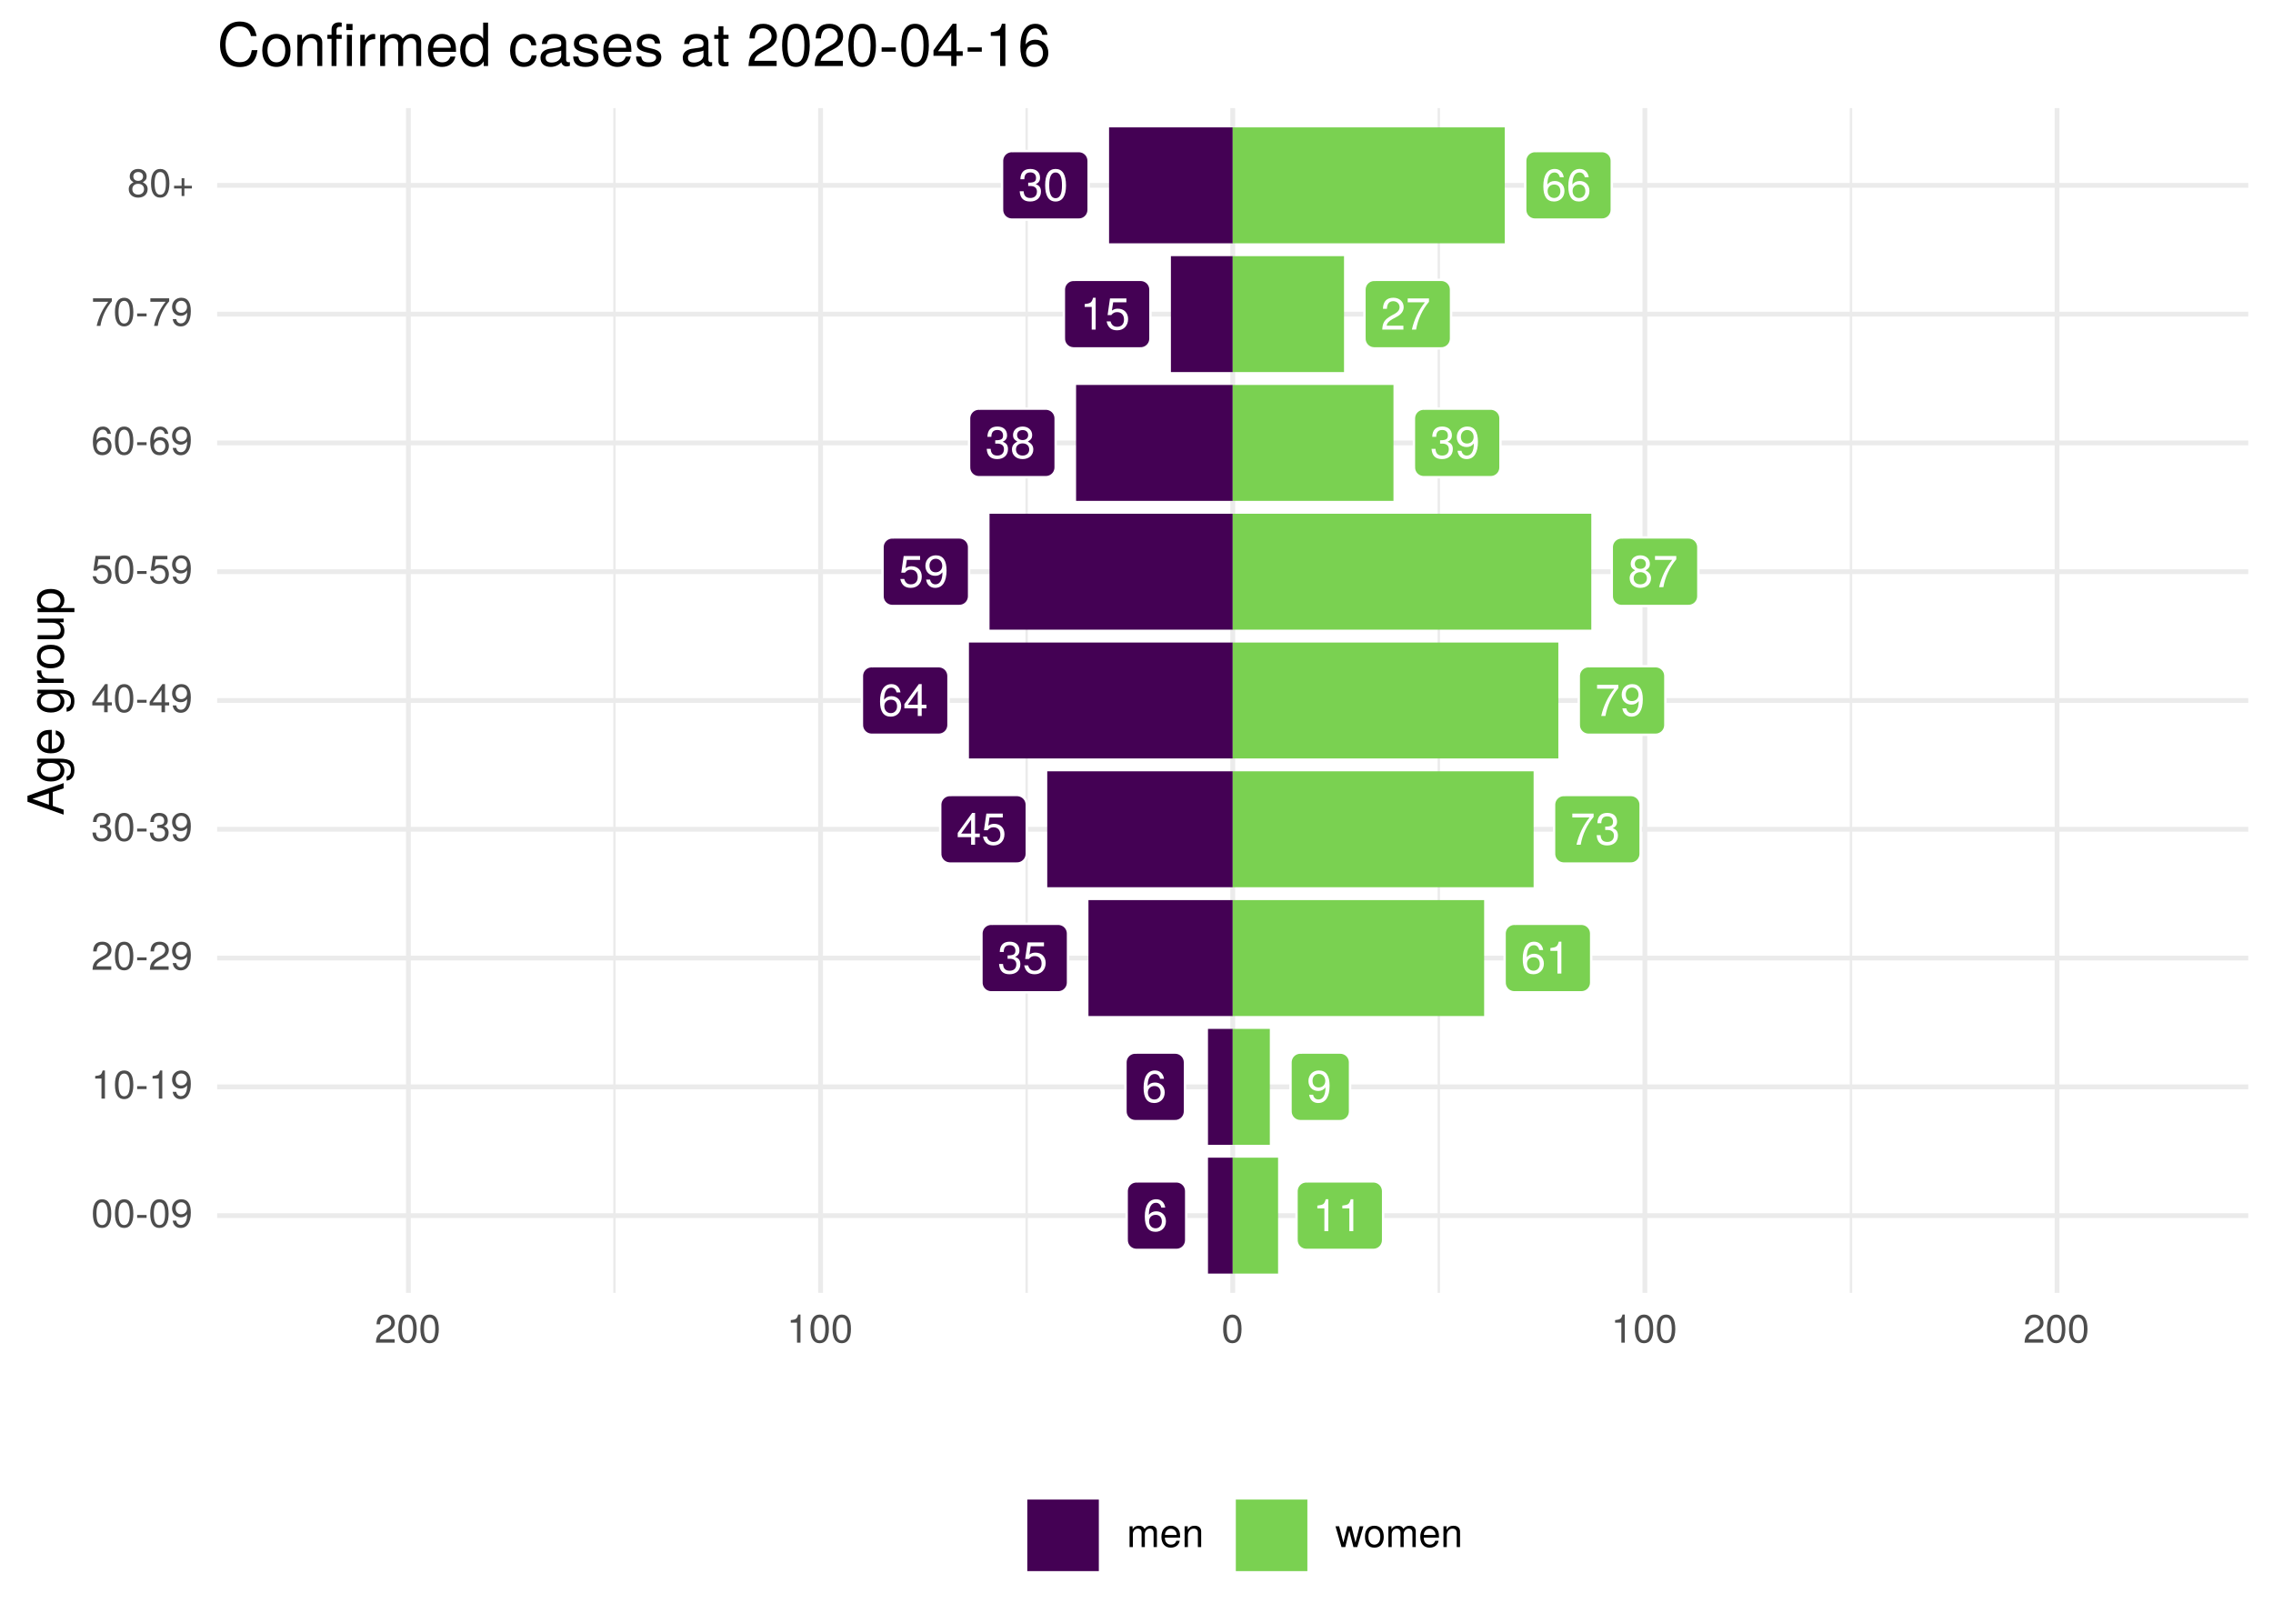 <?xml version="1.0" encoding="UTF-8"?>
<svg xmlns="http://www.w3.org/2000/svg" xmlns:xlink="http://www.w3.org/1999/xlink" width="504pt" height="360pt" viewBox="0 0 504 360" version="1.1">
<defs>
<g>
<symbol overflow="visible" id="glyph0-0">
<path style="stroke:none;" d=""/>
</symbol>
<symbol overflow="visible" id="glyph0-1">
<path style="stroke:none;" d="M 5.109 -2.188 C 5.109 -3.5 4.203 -4.391 2.953 -4.391 C 2.25 -4.391 1.703 -4.125 1.328 -3.609 C 1.328 -5.328 1.891 -6.281 2.891 -6.281 C 3.516 -6.281 3.938 -5.891 4.078 -5.219 L 4.953 -5.219 C 4.781 -6.375 4.031 -7.062 2.953 -7.062 C 1.312 -7.062 0.422 -5.672 0.422 -3.219 C 0.422 -1.016 1.188 0.156 2.797 0.156 C 4.141 0.156 5.109 -0.812 5.109 -2.188 Z M 4.203 -2.125 C 4.203 -1.234 3.609 -0.625 2.812 -0.625 C 1.984 -0.625 1.375 -1.266 1.375 -2.172 C 1.375 -3.047 1.969 -3.609 2.844 -3.609 C 3.688 -3.609 4.203 -3.062 4.203 -2.125 Z M 4.203 -2.125 "/>
</symbol>
<symbol overflow="visible" id="glyph0-2">
<path style="stroke:none;" d="M 3.453 0 L 3.453 -7.062 L 2.875 -7.062 C 2.562 -5.969 2.375 -5.828 1.016 -5.656 L 1.016 -5.031 L 2.578 -5.031 L 2.578 0 Z M 3.453 0 "/>
</symbol>
<symbol overflow="visible" id="glyph0-3">
<path style="stroke:none;" d="M 5.062 -3.688 C 5.062 -5.906 4.297 -7.062 2.688 -7.062 C 1.344 -7.062 0.375 -6.094 0.375 -4.719 C 0.375 -3.406 1.281 -2.516 2.547 -2.516 C 3.219 -2.516 3.703 -2.75 4.156 -3.297 C 4.156 -1.578 3.594 -0.625 2.594 -0.625 C 1.969 -0.625 1.547 -1.016 1.406 -1.688 L 0.531 -1.688 C 0.703 -0.531 1.453 0.156 2.531 0.156 C 4.188 0.156 5.062 -1.25 5.062 -3.688 Z M 4.109 -4.734 C 4.109 -3.875 3.5 -3.297 2.641 -3.297 C 1.797 -3.297 1.281 -3.844 1.281 -4.781 C 1.281 -5.688 1.875 -6.297 2.672 -6.297 C 3.5 -6.297 4.109 -5.656 4.109 -4.734 Z M 4.109 -4.734 "/>
</symbol>
<symbol overflow="visible" id="glyph0-4">
<path style="stroke:none;" d="M 5.031 -2.047 C 5.031 -2.906 4.688 -3.406 3.844 -3.688 C 4.5 -3.953 4.828 -4.406 4.828 -5.109 C 4.828 -6.328 4.016 -7.062 2.672 -7.062 C 1.25 -7.062 0.5 -6.281 0.469 -4.781 L 1.344 -4.781 C 1.359 -5.828 1.797 -6.297 2.688 -6.297 C 3.469 -6.297 3.938 -5.828 3.938 -5.094 C 3.938 -4.328 3.609 -4.016 2.203 -4.016 L 2.203 -3.281 L 2.672 -3.281 C 3.641 -3.281 4.141 -2.828 4.141 -2.047 C 4.141 -1.156 3.594 -0.625 2.672 -0.625 C 1.719 -0.625 1.25 -1.109 1.188 -2.125 L 0.312 -2.125 C 0.422 -0.562 1.203 0.156 2.641 0.156 C 4.094 0.156 5.031 -0.719 5.031 -2.047 Z M 5.031 -2.047 "/>
</symbol>
<symbol overflow="visible" id="glyph0-5">
<path style="stroke:none;" d="M 5.109 -2.344 C 5.109 -3.734 4.188 -4.641 2.828 -4.641 C 2.328 -4.641 1.938 -4.516 1.516 -4.219 L 1.797 -6.047 L 4.734 -6.047 L 4.734 -6.906 L 1.094 -6.906 L 0.562 -3.219 L 1.375 -3.219 C 1.781 -3.703 2.125 -3.875 2.672 -3.875 C 3.609 -3.875 4.203 -3.266 4.203 -2.219 C 4.203 -1.203 3.625 -0.625 2.672 -0.625 C 1.906 -0.625 1.438 -1.016 1.219 -1.812 L 0.344 -1.812 C 0.641 -0.406 1.438 0.156 2.688 0.156 C 4.109 0.156 5.109 -0.844 5.109 -2.344 Z M 5.109 -2.344 "/>
</symbol>
<symbol overflow="visible" id="glyph0-6">
<path style="stroke:none;" d="M 5.172 -1.688 L 5.172 -2.484 L 4.125 -2.484 L 4.125 -7.062 L 3.484 -7.062 L 0.281 -2.625 L 0.281 -1.688 L 3.25 -1.688 L 3.25 0 L 4.125 0 L 4.125 -1.688 Z M 3.25 -2.484 L 1.047 -2.484 L 3.25 -5.562 Z M 3.25 -2.484 "/>
</symbol>
<symbol overflow="visible" id="glyph0-7">
<path style="stroke:none;" d="M 5.172 -6.172 L 5.172 -6.906 L 0.453 -6.906 L 0.453 -6.047 L 4.266 -6.047 C 2.859 -4.266 1.875 -2.203 1.375 0 L 2.312 0 C 2.703 -2.281 3.688 -4.406 5.172 -6.172 Z M 5.172 -6.172 "/>
</symbol>
<symbol overflow="visible" id="glyph0-8">
<path style="stroke:none;" d="M 5.109 -1.984 C 5.109 -2.781 4.703 -3.328 3.891 -3.719 C 4.625 -4.156 4.859 -4.516 4.859 -5.172 C 4.859 -6.281 3.984 -7.062 2.734 -7.062 C 1.5 -7.062 0.609 -6.281 0.609 -5.172 C 0.609 -4.516 0.859 -4.156 1.578 -3.719 C 0.766 -3.328 0.375 -2.781 0.375 -2 C 0.375 -0.703 1.344 0.156 2.734 0.156 C 4.125 0.156 5.109 -0.703 5.109 -1.984 Z M 3.969 -5.156 C 3.969 -4.5 3.469 -4.062 2.734 -4.062 C 2 -4.062 1.516 -4.5 1.516 -5.172 C 1.516 -5.844 2 -6.281 2.734 -6.281 C 3.484 -6.281 3.969 -5.844 3.969 -5.156 Z M 4.203 -1.984 C 4.203 -1.141 3.609 -0.625 2.719 -0.625 C 1.859 -0.625 1.266 -1.156 1.266 -1.984 C 1.266 -2.812 1.859 -3.328 2.734 -3.328 C 3.609 -3.328 4.203 -2.812 4.203 -1.984 Z M 4.203 -1.984 "/>
</symbol>
<symbol overflow="visible" id="glyph0-9">
<path style="stroke:none;" d="M 5.094 -4.984 C 5.094 -6.188 4.156 -7.062 2.828 -7.062 C 1.391 -7.062 0.547 -6.312 0.5 -4.609 L 1.375 -4.609 C 1.438 -5.797 1.938 -6.297 2.797 -6.297 C 3.594 -6.297 4.188 -5.719 4.188 -4.969 C 4.188 -4.406 3.859 -3.938 3.234 -3.578 L 2.312 -3.062 C 0.844 -2.219 0.422 -1.547 0.344 0 L 5.031 0 L 5.031 -0.859 L 1.328 -0.859 C 1.406 -1.438 1.734 -1.812 2.594 -2.312 L 3.594 -2.859 C 4.578 -3.391 5.094 -4.125 5.094 -4.984 Z M 5.094 -4.984 "/>
</symbol>
<symbol overflow="visible" id="glyph0-10">
<path style="stroke:none;" d="M 5.047 -3.391 C 5.047 -5.844 4.266 -7.062 2.734 -7.062 C 1.219 -7.062 0.422 -5.828 0.422 -3.453 C 0.422 -1.078 1.219 0.156 2.734 0.156 C 4.234 0.156 5.047 -1.078 5.047 -3.391 Z M 4.156 -3.469 C 4.156 -1.469 3.688 -0.578 2.719 -0.578 C 1.797 -0.578 1.328 -1.516 1.328 -3.438 C 1.328 -5.375 1.797 -6.281 2.734 -6.281 C 3.688 -6.281 4.156 -5.359 4.156 -3.469 Z M 4.156 -3.469 "/>
</symbol>
<symbol overflow="visible" id="glyph1-0">
<path style="stroke:none;" d=""/>
</symbol>
<symbol overflow="visible" id="glyph1-1">
<path style="stroke:none;" d="M 4.453 -3 C 4.453 -5.156 3.781 -6.234 2.422 -6.234 C 1.078 -6.234 0.375 -5.141 0.375 -3.047 C 0.375 -0.953 1.078 0.125 2.422 0.125 C 3.734 0.125 4.453 -0.953 4.453 -3 Z M 3.672 -3.062 C 3.672 -1.297 3.266 -0.516 2.406 -0.516 C 1.578 -0.516 1.172 -1.344 1.172 -3.047 C 1.172 -4.75 1.578 -5.547 2.422 -5.547 C 3.25 -5.547 3.672 -4.734 3.672 -3.062 Z M 3.672 -3.062 "/>
</symbol>
<symbol overflow="visible" id="glyph1-2">
<path style="stroke:none;" d="M 2.5 -2.109 L 2.5 -2.75 L 0.406 -2.75 L 0.406 -2.109 Z M 2.5 -2.109 "/>
</symbol>
<symbol overflow="visible" id="glyph1-3">
<path style="stroke:none;" d="M 4.484 -3.266 C 4.484 -5.219 3.797 -6.234 2.375 -6.234 C 1.188 -6.234 0.328 -5.391 0.328 -4.172 C 0.328 -3.016 1.125 -2.219 2.25 -2.219 C 2.844 -2.219 3.266 -2.438 3.672 -2.922 C 3.672 -1.406 3.172 -0.547 2.281 -0.547 C 1.734 -0.547 1.359 -0.891 1.234 -1.5 L 0.469 -1.5 C 0.609 -0.469 1.281 0.125 2.234 0.125 C 3.688 0.125 4.484 -1.109 4.484 -3.266 Z M 3.641 -4.188 C 3.641 -3.422 3.094 -2.906 2.344 -2.906 C 1.594 -2.906 1.125 -3.391 1.125 -4.234 C 1.125 -5.016 1.656 -5.562 2.359 -5.562 C 3.094 -5.562 3.641 -5 3.641 -4.188 Z M 3.641 -4.188 "/>
</symbol>
<symbol overflow="visible" id="glyph1-4">
<path style="stroke:none;" d="M 3.047 0 L 3.047 -6.234 L 2.547 -6.234 C 2.266 -5.281 2.094 -5.141 0.891 -5 L 0.891 -4.438 L 2.281 -4.438 L 2.281 0 Z M 3.047 0 "/>
</symbol>
<symbol overflow="visible" id="glyph1-5">
<path style="stroke:none;" d="M 4.5 -4.406 C 4.5 -5.469 3.672 -6.234 2.5 -6.234 C 1.219 -6.234 0.484 -5.594 0.438 -4.078 L 1.219 -4.078 C 1.281 -5.125 1.703 -5.562 2.469 -5.562 C 3.172 -5.562 3.703 -5.062 3.703 -4.391 C 3.703 -3.891 3.406 -3.469 2.859 -3.156 L 2.047 -2.703 C 0.75 -1.969 0.375 -1.375 0.297 0 L 4.453 0 L 4.453 -0.766 L 1.172 -0.766 C 1.25 -1.281 1.531 -1.594 2.297 -2.047 L 3.172 -2.531 C 4.047 -2.984 4.5 -3.641 4.5 -4.406 Z M 4.5 -4.406 "/>
</symbol>
<symbol overflow="visible" id="glyph1-6">
<path style="stroke:none;" d="M 4.453 -1.812 C 4.453 -2.562 4.141 -3.016 3.391 -3.266 C 3.969 -3.5 4.266 -3.891 4.266 -4.516 C 4.266 -5.594 3.547 -6.234 2.359 -6.234 C 1.109 -6.234 0.438 -5.547 0.406 -4.219 L 1.188 -4.219 C 1.203 -5.141 1.578 -5.562 2.375 -5.562 C 3.062 -5.562 3.469 -5.156 3.469 -4.5 C 3.469 -3.828 3.188 -3.547 1.938 -3.547 L 1.938 -2.906 L 2.359 -2.906 C 3.219 -2.906 3.656 -2.5 3.656 -1.797 C 3.656 -1.016 3.172 -0.547 2.359 -0.547 C 1.516 -0.547 1.109 -0.969 1.062 -1.875 L 0.281 -1.875 C 0.375 -0.5 1.062 0.125 2.344 0.125 C 3.625 0.125 4.453 -0.641 4.453 -1.812 Z M 4.453 -1.812 "/>
</symbol>
<symbol overflow="visible" id="glyph1-7">
<path style="stroke:none;" d="M 4.578 -1.5 L 4.578 -2.188 L 3.656 -2.188 L 3.656 -6.234 L 3.078 -6.234 L 0.25 -2.312 L 0.25 -1.5 L 2.875 -1.5 L 2.875 0 L 3.656 0 L 3.656 -1.5 Z M 2.875 -2.188 L 0.922 -2.188 L 2.875 -4.922 Z M 2.875 -2.188 "/>
</symbol>
<symbol overflow="visible" id="glyph1-8">
<path style="stroke:none;" d="M 4.516 -2.062 C 4.516 -3.297 3.688 -4.109 2.5 -4.109 C 2.062 -4.109 1.703 -4 1.344 -3.734 L 1.594 -5.344 L 4.188 -5.344 L 4.188 -6.109 L 0.969 -6.109 L 0.5 -2.844 L 1.219 -2.844 C 1.578 -3.266 1.875 -3.422 2.359 -3.422 C 3.188 -3.422 3.719 -2.891 3.719 -1.969 C 3.719 -1.062 3.203 -0.547 2.359 -0.547 C 1.688 -0.547 1.266 -0.891 1.078 -1.594 L 0.312 -1.594 C 0.562 -0.359 1.266 0.125 2.375 0.125 C 3.641 0.125 4.516 -0.75 4.516 -2.062 Z M 4.516 -2.062 "/>
</symbol>
<symbol overflow="visible" id="glyph1-9">
<path style="stroke:none;" d="M 4.516 -1.938 C 4.516 -3.094 3.719 -3.875 2.609 -3.875 C 1.984 -3.875 1.5 -3.641 1.172 -3.188 C 1.172 -4.703 1.672 -5.547 2.562 -5.547 C 3.109 -5.547 3.484 -5.203 3.609 -4.609 L 4.375 -4.609 C 4.234 -5.625 3.562 -6.234 2.609 -6.234 C 1.156 -6.234 0.375 -5.016 0.375 -2.844 C 0.375 -0.891 1.047 0.125 2.469 0.125 C 3.656 0.125 4.516 -0.719 4.516 -1.938 Z M 3.719 -1.875 C 3.719 -1.094 3.188 -0.547 2.484 -0.547 C 1.766 -0.547 1.219 -1.125 1.219 -1.922 C 1.219 -2.688 1.734 -3.188 2.5 -3.188 C 3.25 -3.188 3.719 -2.703 3.719 -1.875 Z M 3.719 -1.875 "/>
</symbol>
<symbol overflow="visible" id="glyph1-10">
<path style="stroke:none;" d="M 4.578 -5.453 L 4.578 -6.109 L 0.406 -6.109 L 0.406 -5.344 L 3.781 -5.344 C 2.531 -3.781 1.656 -1.953 1.219 0 L 2.047 0 C 2.391 -2.016 3.266 -3.891 4.578 -5.453 Z M 4.578 -5.453 "/>
</symbol>
<symbol overflow="visible" id="glyph1-11">
<path style="stroke:none;" d="M 4.516 -1.766 C 4.516 -2.453 4.156 -2.938 3.438 -3.281 C 4.078 -3.672 4.297 -3.984 4.297 -4.578 C 4.297 -5.547 3.531 -6.234 2.422 -6.234 C 1.312 -6.234 0.547 -5.547 0.547 -4.578 C 0.547 -4 0.75 -3.672 1.391 -3.281 C 0.672 -2.938 0.328 -2.453 0.328 -1.766 C 0.328 -0.625 1.188 0.125 2.422 0.125 C 3.656 0.125 4.516 -0.625 4.516 -1.766 Z M 3.5 -4.562 C 3.5 -3.969 3.062 -3.594 2.422 -3.594 C 1.766 -3.594 1.344 -3.969 1.344 -4.562 C 1.344 -5.156 1.766 -5.547 2.422 -5.547 C 3.078 -5.547 3.5 -5.156 3.5 -4.562 Z M 3.719 -1.75 C 3.719 -1.016 3.188 -0.547 2.406 -0.547 C 1.641 -0.547 1.125 -1.016 1.125 -1.75 C 1.125 -2.484 1.641 -2.938 2.422 -2.938 C 3.188 -2.938 3.719 -2.484 3.719 -1.75 Z M 3.719 -1.75 "/>
</symbol>
<symbol overflow="visible" id="glyph1-12">
<path style="stroke:none;" d="M 4.547 -1.906 L 4.547 -2.5 L 2.875 -2.5 L 2.875 -4.172 L 2.266 -4.172 L 2.266 -2.5 L 0.594 -2.5 L 0.594 -1.906 L 2.266 -1.906 L 2.266 -0.234 L 2.875 -0.234 L 2.875 -1.906 Z M 4.547 -1.906 "/>
</symbol>
<symbol overflow="visible" id="glyph1-13">
<path style="stroke:none;" d="M 6.688 0 L 6.688 -3.453 C 6.688 -4.281 6.234 -4.734 5.359 -4.734 C 4.75 -4.734 4.375 -4.562 3.953 -4.031 C 3.672 -4.531 3.312 -4.734 2.703 -4.734 C 2.094 -4.734 1.688 -4.516 1.297 -3.953 L 1.297 -4.609 L 0.625 -4.609 L 0.625 0 L 1.359 0 L 1.359 -2.891 C 1.359 -3.562 1.844 -4.094 2.438 -4.094 C 2.984 -4.094 3.297 -3.766 3.297 -3.172 L 3.297 0 L 4.016 0 L 4.016 -2.891 C 4.016 -3.562 4.516 -4.094 5.109 -4.094 C 5.641 -4.094 5.953 -3.75 5.953 -3.172 L 5.953 0 Z M 6.688 0 "/>
</symbol>
<symbol overflow="visible" id="glyph1-14">
<path style="stroke:none;" d="M 4.516 -2.094 C 4.516 -2.766 4.453 -3.188 4.328 -3.531 C 4.031 -4.281 3.328 -4.734 2.469 -4.734 C 1.172 -4.734 0.359 -3.797 0.359 -2.281 C 0.359 -0.766 1.156 0.125 2.453 0.125 C 3.5 0.125 4.234 -0.469 4.422 -1.406 L 3.672 -1.406 C 3.469 -0.797 3.062 -0.547 2.469 -0.547 C 1.703 -0.547 1.141 -1.031 1.125 -2.094 Z M 3.734 -2.75 C 3.734 -2.75 3.734 -2.703 3.719 -2.688 L 1.141 -2.688 C 1.203 -3.516 1.719 -4.062 2.453 -4.062 C 3.172 -4.062 3.734 -3.469 3.734 -2.75 Z M 3.734 -2.75 "/>
</symbol>
<symbol overflow="visible" id="glyph1-15">
<path style="stroke:none;" d="M 4.281 0 L 4.281 -3.484 C 4.281 -4.25 3.719 -4.734 2.828 -4.734 C 2.141 -4.734 1.703 -4.484 1.297 -3.828 L 1.297 -4.609 L 0.609 -4.609 L 0.609 0 L 1.344 0 L 1.344 -2.547 C 1.344 -3.484 1.859 -4.094 2.609 -4.094 C 3.188 -4.094 3.547 -3.75 3.547 -3.188 L 3.547 0 Z M 4.281 0 "/>
</symbol>
<symbol overflow="visible" id="glyph1-16">
<path style="stroke:none;" d="M 6.234 -4.609 L 5.406 -4.609 L 4.484 -1.016 L 3.578 -4.609 L 2.688 -4.609 L 1.797 -1.016 L 0.859 -4.609 L 0.047 -4.609 L 1.391 0 L 2.219 0 L 3.109 -3.609 L 4.031 0 L 4.875 0 Z M 6.234 -4.609 "/>
</symbol>
<symbol overflow="visible" id="glyph1-17">
<path style="stroke:none;" d="M 4.484 -2.266 C 4.484 -3.859 3.719 -4.734 2.391 -4.734 C 1.094 -4.734 0.312 -3.859 0.312 -2.312 C 0.312 -0.75 1.094 0.125 2.406 0.125 C 3.688 0.125 4.484 -0.75 4.484 -2.266 Z M 3.719 -2.281 C 3.719 -1.203 3.203 -0.547 2.406 -0.547 C 1.578 -0.547 1.078 -1.188 1.078 -2.312 C 1.078 -3.406 1.578 -4.062 2.406 -4.062 C 3.234 -4.062 3.719 -3.422 3.719 -2.281 Z M 3.719 -2.281 "/>
</symbol>
<symbol overflow="visible" id="glyph2-0">
<path style="stroke:none;" d=""/>
</symbol>
<symbol overflow="visible" id="glyph2-1">
<path style="stroke:none;" d="M 0 -7.188 L -8.016 -4.359 L -8.016 -3.047 L 0 -0.188 L 0 -1.281 L -2.406 -2.125 L -2.406 -5.219 L 0 -6.031 Z M -3.266 -4.922 L -3.266 -2.375 L -6.922 -3.703 Z M -3.266 -4.922 "/>
</symbol>
<symbol overflow="visible" id="glyph2-2">
<path style="stroke:none;" d="M -0.953 -5.375 L -5.766 -5.375 L -5.766 -4.531 L -4.922 -4.531 C -5.609 -4.062 -5.922 -3.516 -5.922 -2.766 C -5.922 -1.312 -4.703 -0.312 -2.828 -0.312 C -1.016 -0.312 0.172 -1.344 0.172 -2.688 C 0.172 -3.422 -0.141 -3.922 -0.875 -4.531 L -0.484 -4.531 C 1.047 -4.531 1.625 -3.906 1.625 -2.844 C 1.625 -2.109 1.359 -1.547 0.656 -1.438 L 0.656 -0.5 C 1.75 -0.609 2.391 -1.453 2.391 -2.812 C 2.391 -4.609 1.594 -5.375 -0.953 -5.375 Z M -2.844 -4.438 C -1.469 -4.438 -0.688 -3.844 -0.688 -2.875 C -0.688 -1.875 -1.484 -1.281 -2.875 -1.281 C -4.266 -1.281 -5.078 -1.891 -5.078 -2.875 C -5.078 -3.859 -4.25 -4.438 -2.844 -4.438 Z M -2.844 -4.438 "/>
</symbol>
<symbol overflow="visible" id="glyph2-3">
<path style="stroke:none;" d="M -2.625 -5.641 C -3.453 -5.641 -3.984 -5.578 -4.406 -5.406 C -5.359 -5.031 -5.922 -4.156 -5.922 -3.078 C -5.922 -1.469 -4.734 -0.438 -2.844 -0.438 C -0.953 -0.438 0.172 -1.438 0.172 -3.062 C 0.172 -4.375 -0.578 -5.297 -1.75 -5.516 L -1.75 -4.594 C -0.984 -4.344 -0.688 -3.828 -0.688 -3.094 C -0.688 -2.141 -1.297 -1.422 -2.625 -1.391 Z M -3.438 -4.656 C -3.438 -4.656 -3.391 -4.656 -3.359 -4.656 L -3.359 -1.422 C -4.391 -1.5 -5.078 -2.141 -5.078 -3.062 C -5.078 -3.969 -4.328 -4.656 -3.438 -4.656 Z M -3.438 -4.656 "/>
</symbol>
<symbol overflow="visible" id="glyph2-4">
<path style="stroke:none;" d=""/>
</symbol>
<symbol overflow="visible" id="glyph2-5">
<path style="stroke:none;" d="M -4.969 -3.531 L -5.891 -3.531 C -5.922 -3.375 -5.922 -3.297 -5.922 -3.172 C -5.922 -2.578 -5.578 -2.141 -4.719 -1.609 L -5.766 -1.609 L -5.766 -0.766 L 0 -0.766 L 0 -1.688 L -2.984 -1.688 C -4.297 -1.688 -4.938 -2.109 -4.969 -3.531 Z M -4.969 -3.531 "/>
</symbol>
<symbol overflow="visible" id="glyph2-6">
<path style="stroke:none;" d="M -2.844 -5.609 C -4.828 -5.609 -5.922 -4.656 -5.922 -2.984 C -5.922 -1.375 -4.812 -0.391 -2.875 -0.391 C -0.953 -0.391 0.172 -1.359 0.172 -3 C 0.172 -4.625 -0.953 -5.609 -2.844 -5.609 Z M -2.844 -4.656 C -1.5 -4.656 -0.688 -4.016 -0.688 -3 C -0.688 -1.984 -1.484 -1.359 -2.875 -1.359 C -4.266 -1.359 -5.078 -1.984 -5.078 -3 C -5.078 -4.031 -4.281 -4.656 -2.844 -4.656 Z M -2.844 -4.656 "/>
</symbol>
<symbol overflow="visible" id="glyph2-7">
<path style="stroke:none;" d="M 0 -5.297 L -5.766 -5.297 L -5.766 -4.391 L -2.578 -4.391 C -1.406 -4.391 -0.641 -3.766 -0.641 -2.812 C -0.641 -2.094 -1.078 -1.625 -1.766 -1.625 L -5.766 -1.625 L -5.766 -0.719 L -1.406 -0.719 C -0.453 -0.719 0.172 -1.438 0.172 -2.547 C 0.172 -3.406 -0.125 -3.938 -0.891 -4.484 L 0 -4.484 Z M 0 -5.297 "/>
</symbol>
<symbol overflow="visible" id="glyph2-8">
<path style="stroke:none;" d="M -2.828 -5.75 C -4.766 -5.75 -5.922 -4.812 -5.922 -3.281 C -5.922 -2.5 -5.578 -1.875 -4.891 -1.438 L -5.766 -1.438 L -5.766 -0.609 L 2.391 -0.609 L 2.391 -1.516 L -0.688 -1.516 C -0.094 -2 0.172 -2.547 0.172 -3.281 C 0.172 -4.781 -0.984 -5.75 -2.828 -5.75 Z M -2.844 -4.797 C -1.547 -4.797 -0.688 -4.125 -0.688 -3.125 C -0.688 -2.156 -1.484 -1.516 -2.844 -1.516 C -4.188 -1.516 -5.078 -2.156 -5.078 -3.125 C -5.078 -4.141 -4.219 -4.797 -2.844 -4.797 Z M -2.844 -4.797 "/>
</symbol>
<symbol overflow="visible" id="glyph3-0">
<path style="stroke:none;" d=""/>
</symbol>
<symbol overflow="visible" id="glyph3-1">
<path style="stroke:none;" d="M 8.938 -3.516 L 7.672 -3.516 C 7.375 -1.688 6.609 -0.844 4.984 -0.844 C 3.078 -0.844 1.859 -2.312 1.859 -4.719 C 1.859 -7.188 3.031 -8.781 4.891 -8.781 C 6.391 -8.781 7.188 -8.109 7.484 -6.641 L 8.734 -6.641 C 8.359 -8.75 7.141 -9.859 5.031 -9.859 C 2.109 -9.859 0.641 -7.516 0.641 -4.703 C 0.641 -1.891 2.156 0.234 4.984 0.234 C 7.328 0.234 8.641 -1 8.938 -3.516 Z M 8.938 -3.516 "/>
</symbol>
<symbol overflow="visible" id="glyph3-2">
<path style="stroke:none;" d="M 6.734 -3.406 C 6.734 -5.797 5.578 -7.109 3.594 -7.109 C 1.656 -7.109 0.469 -5.781 0.469 -3.453 C 0.469 -1.141 1.641 0.203 3.609 0.203 C 5.547 0.203 6.734 -1.141 6.734 -3.406 Z M 5.578 -3.422 C 5.578 -1.797 4.812 -0.812 3.609 -0.812 C 2.375 -0.812 1.625 -1.781 1.625 -3.453 C 1.625 -5.125 2.375 -6.094 3.609 -6.094 C 4.844 -6.094 5.578 -5.141 5.578 -3.422 Z M 5.578 -3.422 "/>
</symbol>
<symbol overflow="visible" id="glyph3-3">
<path style="stroke:none;" d="M 6.438 0 L 6.438 -5.234 C 6.438 -6.375 5.578 -7.109 4.234 -7.109 C 3.203 -7.109 2.547 -6.719 1.938 -5.75 L 1.938 -6.922 L 0.922 -6.922 L 0.922 0 L 2.016 0 L 2.016 -3.812 C 2.016 -5.234 2.781 -6.156 3.906 -6.156 C 4.781 -6.156 5.328 -5.625 5.328 -4.797 L 5.328 0 Z M 6.438 0 "/>
</symbol>
<symbol overflow="visible" id="glyph3-4">
<path style="stroke:none;" d="M 3.406 -6.016 L 3.406 -6.922 L 2.25 -6.922 L 2.25 -8 C 2.25 -8.469 2.516 -8.703 3.031 -8.703 C 3.109 -8.703 3.156 -8.703 3.406 -8.688 L 3.406 -9.594 C 3.156 -9.656 3.016 -9.672 2.781 -9.672 C 1.766 -9.672 1.156 -9.078 1.156 -8.094 L 1.156 -6.922 L 0.234 -6.922 L 0.234 -6.016 L 1.156 -6.016 L 1.156 0 L 2.25 0 L 2.25 -6.016 Z M 5.672 0 L 5.672 -6.922 L 4.562 -6.922 L 4.562 0 Z M 5.812 -7.969 L 5.812 -9.328 L 4.438 -9.328 L 4.438 -7.969 Z M 5.812 -7.969 "/>
</symbol>
<symbol overflow="visible" id="glyph3-5">
<path style="stroke:none;" d="M 4.234 -5.953 L 4.234 -7.078 C 4.047 -7.109 3.969 -7.109 3.812 -7.109 C 3.109 -7.109 2.562 -6.688 1.922 -5.672 L 1.922 -6.922 L 0.922 -6.922 L 0.922 0 L 2.016 0 L 2.016 -3.594 C 2.016 -5.156 2.531 -5.922 4.234 -5.953 Z M 4.234 -5.953 "/>
</symbol>
<symbol overflow="visible" id="glyph3-6">
<path style="stroke:none;" d="M 10.031 0 L 10.031 -5.188 C 10.031 -6.438 9.344 -7.109 8.047 -7.109 C 7.125 -7.109 6.578 -6.844 5.922 -6.062 C 5.516 -6.797 4.969 -7.109 4.062 -7.109 C 3.141 -7.109 2.531 -6.766 1.938 -5.938 L 1.938 -6.922 L 0.938 -6.922 L 0.938 0 L 2.031 0 L 2.031 -4.344 C 2.031 -5.344 2.766 -6.156 3.656 -6.156 C 4.469 -6.156 4.938 -5.656 4.938 -4.766 L 4.938 0 L 6.031 0 L 6.031 -4.344 C 6.031 -5.344 6.766 -6.156 7.672 -6.156 C 8.469 -6.156 8.938 -5.641 8.938 -4.766 L 8.938 0 Z M 10.031 0 "/>
</symbol>
<symbol overflow="visible" id="glyph3-7">
<path style="stroke:none;" d="M 6.766 -3.141 C 6.766 -4.141 6.688 -4.781 6.5 -5.297 C 6.047 -6.438 4.984 -7.109 3.703 -7.109 C 1.766 -7.109 0.531 -5.688 0.531 -3.422 C 0.531 -1.156 1.734 0.203 3.672 0.203 C 5.25 0.203 6.344 -0.703 6.625 -2.094 L 5.516 -2.094 C 5.219 -1.188 4.594 -0.812 3.703 -0.812 C 2.562 -0.812 1.703 -1.562 1.672 -3.141 Z M 5.594 -4.125 C 5.594 -4.125 5.594 -4.062 5.578 -4.047 L 1.703 -4.047 C 1.797 -5.266 2.578 -6.094 3.688 -6.094 C 4.766 -6.094 5.594 -5.203 5.594 -4.125 Z M 5.594 -4.125 "/>
</symbol>
<symbol overflow="visible" id="glyph3-8">
<path style="stroke:none;" d="M 6.531 0 L 6.531 -9.625 L 5.438 -9.625 L 5.438 -6.047 C 4.984 -6.75 4.234 -7.109 3.312 -7.109 C 1.516 -7.109 0.344 -5.734 0.344 -3.531 C 0.344 -1.188 1.484 0.203 3.359 0.203 C 4.297 0.203 4.969 -0.156 5.562 -1.016 L 5.562 0 Z M 5.438 -3.438 C 5.438 -1.828 4.672 -0.828 3.516 -0.828 C 2.297 -0.828 1.484 -1.844 1.484 -3.453 C 1.484 -5.062 2.297 -6.094 3.5 -6.094 C 4.688 -6.094 5.438 -5.031 5.438 -3.438 Z M 5.438 -3.438 "/>
</symbol>
<symbol overflow="visible" id="glyph3-9">
<path style="stroke:none;" d=""/>
</symbol>
<symbol overflow="visible" id="glyph3-10">
<path style="stroke:none;" d="M 6.297 -2.375 L 5.188 -2.375 C 5 -1.266 4.438 -0.812 3.5 -0.812 C 2.281 -0.812 1.562 -1.75 1.562 -3.391 C 1.562 -5.125 2.266 -6.094 3.469 -6.094 C 4.391 -6.094 4.984 -5.562 5.109 -4.594 L 6.219 -4.594 C 6.094 -6.281 5.031 -7.109 3.484 -7.109 C 1.625 -7.109 0.406 -5.688 0.406 -3.391 C 0.406 -1.156 1.594 0.203 3.469 0.203 C 5.125 0.203 6.172 -0.797 6.297 -2.375 Z M 6.297 -2.375 "/>
</symbol>
<symbol overflow="visible" id="glyph3-11">
<path style="stroke:none;" d="M 7.062 -0.031 L 7.062 -0.859 C 6.938 -0.828 6.891 -0.828 6.828 -0.828 C 6.438 -0.828 6.234 -1.031 6.234 -1.375 L 6.234 -5.234 C 6.234 -6.453 5.328 -7.109 3.625 -7.109 C 1.953 -7.109 0.922 -6.469 0.859 -4.875 L 1.969 -4.875 C 2.062 -5.719 2.562 -6.094 3.594 -6.094 C 4.578 -6.094 5.141 -5.734 5.141 -5.062 L 5.141 -4.781 C 5.141 -4.312 4.859 -4.125 3.984 -4.016 C 2.422 -3.812 2.188 -3.766 1.766 -3.594 C 0.969 -3.266 0.547 -2.641 0.547 -1.797 C 0.547 -0.547 1.422 0.203 2.828 0.203 C 3.703 0.203 4.562 -0.172 5.172 -0.812 C 5.297 -0.297 5.766 0.094 6.312 0.094 C 6.531 0.094 6.703 0.062 7.062 -0.031 Z M 5.141 -2.391 C 5.141 -1.406 4.125 -0.766 3.062 -0.766 C 2.203 -0.766 1.703 -1.062 1.703 -1.828 C 1.703 -2.547 2.188 -2.859 3.359 -3.031 C 4.531 -3.188 4.766 -3.25 5.141 -3.422 Z M 5.141 -2.391 "/>
</symbol>
<symbol overflow="visible" id="glyph3-12">
<path style="stroke:none;" d="M 6.062 -1.938 C 6.062 -2.969 5.484 -3.484 4.109 -3.812 L 3.047 -4.062 C 2.156 -4.281 1.766 -4.562 1.766 -5.062 C 1.766 -5.688 2.344 -6.094 3.234 -6.094 C 4.125 -6.094 4.594 -5.719 4.625 -4.984 L 5.781 -4.984 C 5.766 -6.344 4.875 -7.109 3.281 -7.109 C 1.656 -7.109 0.625 -6.281 0.625 -5 C 0.625 -3.922 1.172 -3.406 2.812 -3.016 L 3.844 -2.766 C 4.609 -2.578 4.906 -2.344 4.906 -1.844 C 4.906 -1.203 4.266 -0.812 3.297 -0.812 C 2.312 -0.812 1.75 -1.062 1.609 -2.109 L 0.453 -2.109 C 0.5 -0.516 1.406 0.203 3.203 0.203 C 4.953 0.203 6.062 -0.609 6.062 -1.938 Z M 6.062 -1.938 "/>
</symbol>
<symbol overflow="visible" id="glyph3-13">
<path style="stroke:none;" d="M 3.359 0 L 3.359 -0.922 C 3.203 -0.891 3.031 -0.875 2.828 -0.875 C 2.344 -0.875 2.219 -1 2.219 -1.484 L 2.219 -6.016 L 3.359 -6.016 L 3.359 -6.922 L 2.219 -6.922 L 2.219 -8.812 L 1.125 -8.812 L 1.125 -6.922 L 0.188 -6.922 L 0.188 -6.016 L 1.125 -6.016 L 1.125 -1 C 1.125 -0.297 1.594 0.094 2.453 0.094 C 2.719 0.094 2.984 0.062 3.359 0 Z M 3.359 0 "/>
</symbol>
<symbol overflow="visible" id="glyph3-14">
<path style="stroke:none;" d="M 6.75 -6.609 C 6.75 -8.203 5.516 -9.359 3.75 -9.359 C 1.828 -9.359 0.719 -8.391 0.656 -6.109 L 1.828 -6.109 C 1.922 -7.688 2.562 -8.344 3.703 -8.344 C 4.766 -8.344 5.562 -7.594 5.562 -6.594 C 5.562 -5.844 5.125 -5.219 4.297 -4.734 L 3.078 -4.047 C 1.125 -2.938 0.547 -2.062 0.453 0 L 6.688 0 L 6.688 -1.156 L 1.75 -1.156 C 1.875 -1.922 2.297 -2.406 3.453 -3.078 L 4.766 -3.797 C 6.078 -4.484 6.75 -5.469 6.75 -6.609 Z M 6.75 -6.609 "/>
</symbol>
<symbol overflow="visible" id="glyph3-15">
<path style="stroke:none;" d="M 6.688 -4.5 C 6.688 -7.75 5.672 -9.359 3.625 -9.359 C 1.609 -9.359 0.562 -7.719 0.562 -4.578 C 0.562 -1.422 1.625 0.203 3.625 0.203 C 5.609 0.203 6.688 -1.422 6.688 -4.5 Z M 5.5 -4.609 C 5.5 -1.953 4.891 -0.766 3.609 -0.766 C 2.375 -0.766 1.75 -2 1.75 -4.562 C 1.75 -7.125 2.375 -8.328 3.625 -8.328 C 4.891 -8.328 5.5 -7.109 5.5 -4.609 Z M 5.5 -4.609 "/>
</symbol>
<symbol overflow="visible" id="glyph3-16">
<path style="stroke:none;" d="M 3.75 -3.172 L 3.75 -4.125 L 0.609 -4.125 L 0.609 -3.172 Z M 3.75 -3.172 "/>
</symbol>
<symbol overflow="visible" id="glyph3-17">
<path style="stroke:none;" d="M 6.859 -2.25 L 6.859 -3.281 L 5.484 -3.281 L 5.484 -9.359 L 4.625 -9.359 L 0.375 -3.469 L 0.375 -2.25 L 4.312 -2.25 L 4.312 0 L 5.484 0 L 5.484 -2.25 Z M 4.312 -3.281 L 1.391 -3.281 L 4.312 -7.375 Z M 4.312 -3.281 "/>
</symbol>
<symbol overflow="visible" id="glyph3-18">
<path style="stroke:none;" d="M 4.578 0 L 4.578 -9.359 L 3.812 -9.359 C 3.406 -7.922 3.141 -7.719 1.344 -7.5 L 1.344 -6.672 L 3.422 -6.672 L 3.422 0 Z M 4.578 0 "/>
</symbol>
<symbol overflow="visible" id="glyph3-19">
<path style="stroke:none;" d="M 6.766 -2.906 C 6.766 -4.641 5.578 -5.828 3.906 -5.828 C 2.984 -5.828 2.25 -5.469 1.75 -4.781 C 1.766 -7.062 2.516 -8.328 3.844 -8.328 C 4.656 -8.328 5.234 -7.812 5.406 -6.922 L 6.578 -6.922 C 6.344 -8.453 5.344 -9.359 3.922 -9.359 C 1.75 -9.359 0.562 -7.531 0.562 -4.266 C 0.562 -1.344 1.578 0.203 3.703 0.203 C 5.5 0.203 6.766 -1.062 6.766 -2.906 Z M 5.578 -2.812 C 5.578 -1.641 4.797 -0.828 3.719 -0.828 C 2.641 -0.828 1.828 -1.672 1.828 -2.875 C 1.828 -4.047 2.609 -4.797 3.766 -4.797 C 4.891 -4.797 5.578 -4.062 5.578 -2.812 Z M 5.578 -2.812 "/>
</symbol>
</g>
<clipPath id="clip1">
  <path d="M 135 23.957 L 137 23.957 L 137 286.648 L 135 286.648 Z M 135 23.957 "/>
</clipPath>
<clipPath id="clip2">
  <path d="M 227 23.957 L 228 23.957 L 228 286.648 L 227 286.648 Z M 227 23.957 "/>
</clipPath>
<clipPath id="clip3">
  <path d="M 318 23.957 L 320 23.957 L 320 286.648 L 318 286.648 Z M 318 23.957 "/>
</clipPath>
<clipPath id="clip4">
  <path d="M 410 23.957 L 411 23.957 L 411 286.648 L 410 286.648 Z M 410 23.957 "/>
</clipPath>
<clipPath id="clip5">
  <path d="M 48.152 268 L 498.523 268 L 498.523 271 L 48.152 271 Z M 48.152 268 "/>
</clipPath>
<clipPath id="clip6">
  <path d="M 48.152 240 L 498.523 240 L 498.523 242 L 48.152 242 Z M 48.152 240 "/>
</clipPath>
<clipPath id="clip7">
  <path d="M 48.152 211 L 498.523 211 L 498.523 213 L 48.152 213 Z M 48.152 211 "/>
</clipPath>
<clipPath id="clip8">
  <path d="M 48.152 183 L 498.523 183 L 498.523 185 L 48.152 185 Z M 48.152 183 "/>
</clipPath>
<clipPath id="clip9">
  <path d="M 48.152 154 L 498.523 154 L 498.523 156 L 48.152 156 Z M 48.152 154 "/>
</clipPath>
<clipPath id="clip10">
  <path d="M 48.152 126 L 498.523 126 L 498.523 128 L 48.152 128 Z M 48.152 126 "/>
</clipPath>
<clipPath id="clip11">
  <path d="M 48.152 97 L 498.523 97 L 498.523 99 L 48.152 99 Z M 48.152 97 "/>
</clipPath>
<clipPath id="clip12">
  <path d="M 48.152 69 L 498.523 69 L 498.523 71 L 48.152 71 Z M 48.152 69 "/>
</clipPath>
<clipPath id="clip13">
  <path d="M 48.152 40 L 498.523 40 L 498.523 42 L 48.152 42 Z M 48.152 40 "/>
</clipPath>
<clipPath id="clip14">
  <path d="M 90 23.957 L 92 23.957 L 92 286.648 L 90 286.648 Z M 90 23.957 "/>
</clipPath>
<clipPath id="clip15">
  <path d="M 181 23.957 L 183 23.957 L 183 286.648 L 181 286.648 Z M 181 23.957 "/>
</clipPath>
<clipPath id="clip16">
  <path d="M 272 23.957 L 274 23.957 L 274 286.648 L 272 286.648 Z M 272 23.957 "/>
</clipPath>
<clipPath id="clip17">
  <path d="M 364 23.957 L 366 23.957 L 366 286.648 L 364 286.648 Z M 364 23.957 "/>
</clipPath>
<clipPath id="clip18">
  <path d="M 455 23.957 L 457 23.957 L 457 286.648 L 455 286.648 Z M 455 23.957 "/>
</clipPath>
</defs>
<g id="surface60">
<rect x="0" y="0" width="504" height="360" style="fill:rgb(100%,100%,100%);fill-opacity:1;stroke:none;"/>
<g clip-path="url(#clip1)" clip-rule="nonzero">
<path style="fill:none;stroke-width:0.533;stroke-linecap:butt;stroke-linejoin:round;stroke:rgb(92.157%,92.157%,92.157%);stroke-opacity:1;stroke-miterlimit:10;" d="M 136.25 286.652 L 136.25 23.957 "/>
</g>
<g clip-path="url(#clip2)" clip-rule="nonzero">
<path style="fill:none;stroke-width:0.533;stroke-linecap:butt;stroke-linejoin:round;stroke:rgb(92.157%,92.157%,92.157%);stroke-opacity:1;stroke-miterlimit:10;" d="M 227.641 286.652 L 227.641 23.957 "/>
</g>
<g clip-path="url(#clip3)" clip-rule="nonzero">
<path style="fill:none;stroke-width:0.533;stroke-linecap:butt;stroke-linejoin:round;stroke:rgb(92.157%,92.157%,92.157%);stroke-opacity:1;stroke-miterlimit:10;" d="M 319.031 286.652 L 319.031 23.957 "/>
</g>
<g clip-path="url(#clip4)" clip-rule="nonzero">
<path style="fill:none;stroke-width:0.533;stroke-linecap:butt;stroke-linejoin:round;stroke:rgb(92.157%,92.157%,92.157%);stroke-opacity:1;stroke-miterlimit:10;" d="M 410.422 286.652 L 410.422 23.957 "/>
</g>
<g clip-path="url(#clip5)" clip-rule="nonzero">
<path style="fill:none;stroke-width:1.067;stroke-linecap:butt;stroke-linejoin:round;stroke:rgb(92.157%,92.157%,92.157%);stroke-opacity:1;stroke-miterlimit:10;" d="M 48.152 269.52 L 498.52 269.52 "/>
</g>
<g clip-path="url(#clip6)" clip-rule="nonzero">
<path style="fill:none;stroke-width:1.067;stroke-linecap:butt;stroke-linejoin:round;stroke:rgb(92.157%,92.157%,92.157%);stroke-opacity:1;stroke-miterlimit:10;" d="M 48.152 240.965 L 498.52 240.965 "/>
</g>
<g clip-path="url(#clip7)" clip-rule="nonzero">
<path style="fill:none;stroke-width:1.067;stroke-linecap:butt;stroke-linejoin:round;stroke:rgb(92.157%,92.157%,92.157%);stroke-opacity:1;stroke-miterlimit:10;" d="M 48.152 212.414 L 498.52 212.414 "/>
</g>
<g clip-path="url(#clip8)" clip-rule="nonzero">
<path style="fill:none;stroke-width:1.067;stroke-linecap:butt;stroke-linejoin:round;stroke:rgb(92.157%,92.157%,92.157%);stroke-opacity:1;stroke-miterlimit:10;" d="M 48.152 183.859 L 498.52 183.859 "/>
</g>
<g clip-path="url(#clip9)" clip-rule="nonzero">
<path style="fill:none;stroke-width:1.067;stroke-linecap:butt;stroke-linejoin:round;stroke:rgb(92.157%,92.157%,92.157%);stroke-opacity:1;stroke-miterlimit:10;" d="M 48.152 155.305 L 498.52 155.305 "/>
</g>
<g clip-path="url(#clip10)" clip-rule="nonzero">
<path style="fill:none;stroke-width:1.067;stroke-linecap:butt;stroke-linejoin:round;stroke:rgb(92.157%,92.157%,92.157%);stroke-opacity:1;stroke-miterlimit:10;" d="M 48.152 126.75 L 498.52 126.75 "/>
</g>
<g clip-path="url(#clip11)" clip-rule="nonzero">
<path style="fill:none;stroke-width:1.067;stroke-linecap:butt;stroke-linejoin:round;stroke:rgb(92.157%,92.157%,92.157%);stroke-opacity:1;stroke-miterlimit:10;" d="M 48.152 98.199 L 498.52 98.199 "/>
</g>
<g clip-path="url(#clip12)" clip-rule="nonzero">
<path style="fill:none;stroke-width:1.067;stroke-linecap:butt;stroke-linejoin:round;stroke:rgb(92.157%,92.157%,92.157%);stroke-opacity:1;stroke-miterlimit:10;" d="M 48.152 69.645 L 498.52 69.645 "/>
</g>
<g clip-path="url(#clip13)" clip-rule="nonzero">
<path style="fill:none;stroke-width:1.067;stroke-linecap:butt;stroke-linejoin:round;stroke:rgb(92.157%,92.157%,92.157%);stroke-opacity:1;stroke-miterlimit:10;" d="M 48.152 41.09 L 498.52 41.09 "/>
</g>
<g clip-path="url(#clip14)" clip-rule="nonzero">
<path style="fill:none;stroke-width:1.067;stroke-linecap:butt;stroke-linejoin:round;stroke:rgb(92.157%,92.157%,92.157%);stroke-opacity:1;stroke-miterlimit:10;" d="M 90.555 286.652 L 90.555 23.957 "/>
</g>
<g clip-path="url(#clip15)" clip-rule="nonzero">
<path style="fill:none;stroke-width:1.067;stroke-linecap:butt;stroke-linejoin:round;stroke:rgb(92.157%,92.157%,92.157%);stroke-opacity:1;stroke-miterlimit:10;" d="M 181.945 286.652 L 181.945 23.957 "/>
</g>
<g clip-path="url(#clip16)" clip-rule="nonzero">
<path style="fill:none;stroke-width:1.067;stroke-linecap:butt;stroke-linejoin:round;stroke:rgb(92.157%,92.157%,92.157%);stroke-opacity:1;stroke-miterlimit:10;" d="M 273.336 286.652 L 273.336 23.957 "/>
</g>
<g clip-path="url(#clip17)" clip-rule="nonzero">
<path style="fill:none;stroke-width:1.067;stroke-linecap:butt;stroke-linejoin:round;stroke:rgb(92.157%,92.157%,92.157%);stroke-opacity:1;stroke-miterlimit:10;" d="M 364.727 286.652 L 364.727 23.957 "/>
</g>
<g clip-path="url(#clip18)" clip-rule="nonzero">
<path style="fill:none;stroke-width:1.067;stroke-linecap:butt;stroke-linejoin:round;stroke:rgb(92.157%,92.157%,92.157%);stroke-opacity:1;stroke-miterlimit:10;" d="M 456.117 286.652 L 456.117 23.957 "/>
</g>
<path style=" stroke:none;fill-rule:nonzero;fill:rgb(26.667%,0.392%,32.941%);fill-opacity:1;" d="M 267.852 282.367 L 273.336 282.367 L 273.336 256.668 L 267.852 256.668 Z M 267.852 282.367 "/>
<path style=" stroke:none;fill-rule:nonzero;fill:rgb(47.843%,81.961%,31.765%);fill-opacity:1;" d="M 273.336 282.367 L 283.391 282.367 L 283.391 256.668 L 273.336 256.668 Z M 273.336 282.367 "/>
<path style=" stroke:none;fill-rule:nonzero;fill:rgb(26.667%,0.392%,32.941%);fill-opacity:1;" d="M 267.852 253.816 L 273.336 253.816 L 273.336 228.117 L 267.852 228.117 Z M 267.852 253.816 "/>
<path style=" stroke:none;fill-rule:nonzero;fill:rgb(47.843%,81.961%,31.765%);fill-opacity:1;" d="M 273.336 253.816 L 281.562 253.816 L 281.562 228.117 L 273.336 228.117 Z M 273.336 253.816 "/>
<path style=" stroke:none;fill-rule:nonzero;fill:rgb(26.667%,0.392%,32.941%);fill-opacity:1;" d="M 241.348 225.262 L 273.336 225.262 L 273.336 199.562 L 241.348 199.562 Z M 241.348 225.262 "/>
<path style=" stroke:none;fill-rule:nonzero;fill:rgb(47.843%,81.961%,31.765%);fill-opacity:1;" d="M 273.336 225.262 L 329.082 225.262 L 329.082 199.562 L 273.336 199.562 Z M 273.336 225.262 "/>
<path style=" stroke:none;fill-rule:nonzero;fill:rgb(26.667%,0.392%,32.941%);fill-opacity:1;" d="M 232.211 196.707 L 273.336 196.707 L 273.336 171.008 L 232.211 171.008 Z M 232.211 196.707 "/>
<path style=" stroke:none;fill-rule:nonzero;fill:rgb(47.843%,81.961%,31.765%);fill-opacity:1;" d="M 273.336 196.707 L 340.051 196.707 L 340.051 171.008 L 273.336 171.008 Z M 273.336 196.707 "/>
<path style=" stroke:none;fill-rule:nonzero;fill:rgb(26.667%,0.392%,32.941%);fill-opacity:1;" d="M 214.848 168.156 L 273.336 168.156 L 273.336 142.457 L 214.848 142.457 Z M 214.848 168.156 "/>
<path style=" stroke:none;fill-rule:nonzero;fill:rgb(47.843%,81.961%,31.765%);fill-opacity:1;" d="M 273.336 168.156 L 345.535 168.156 L 345.535 142.457 L 273.336 142.457 Z M 273.336 168.156 "/>
<path style=" stroke:none;fill-rule:nonzero;fill:rgb(26.667%,0.392%,32.941%);fill-opacity:1;" d="M 219.414 139.602 L 273.336 139.602 L 273.336 113.902 L 219.414 113.902 Z M 219.414 139.602 "/>
<path style=" stroke:none;fill-rule:nonzero;fill:rgb(47.843%,81.961%,31.765%);fill-opacity:1;" d="M 273.336 139.602 L 352.844 139.602 L 352.844 113.902 L 273.336 113.902 Z M 273.336 139.602 "/>
<path style=" stroke:none;fill-rule:nonzero;fill:rgb(26.667%,0.392%,32.941%);fill-opacity:1;" d="M 238.605 111.047 L 273.332 111.047 L 273.332 85.348 L 238.605 85.348 Z M 238.605 111.047 "/>
<path style=" stroke:none;fill-rule:nonzero;fill:rgb(47.843%,81.961%,31.765%);fill-opacity:1;" d="M 273.336 111.047 L 308.977 111.047 L 308.977 85.348 L 273.336 85.348 Z M 273.336 111.047 "/>
<path style=" stroke:none;fill-rule:nonzero;fill:rgb(26.667%,0.392%,32.941%);fill-opacity:1;" d="M 259.629 82.492 L 273.336 82.492 L 273.336 56.793 L 259.629 56.793 Z M 259.629 82.492 "/>
<path style=" stroke:none;fill-rule:nonzero;fill:rgb(47.843%,81.961%,31.765%);fill-opacity:1;" d="M 273.336 82.492 L 298.012 82.492 L 298.012 56.793 L 273.336 56.793 Z M 273.336 82.492 "/>
<path style=" stroke:none;fill-rule:nonzero;fill:rgb(26.667%,0.392%,32.941%);fill-opacity:1;" d="M 245.918 53.941 L 273.336 53.941 L 273.336 28.242 L 245.918 28.242 Z M 245.918 53.941 "/>
<path style=" stroke:none;fill-rule:nonzero;fill:rgb(47.843%,81.961%,31.765%);fill-opacity:1;" d="M 273.336 53.941 L 333.652 53.941 L 333.652 28.242 L 273.336 28.242 Z M 273.336 53.941 "/>
<path style="fill-rule:nonzero;fill:rgb(26.667%,0.392%,32.941%);fill-opacity:1;stroke-width:0.533;stroke-linecap:round;stroke-linejoin:round;stroke:rgb(100%,100%,100%);stroke-opacity:1;stroke-miterlimit:10;" d="M 251.98 277.121 L 260.859 277.121 L 260.773 277.117 L 261.121 277.105 L 261.461 277.035 L 261.785 276.91 L 262.086 276.738 L 262.355 276.516 L 262.586 276.258 L 262.773 275.965 L 262.91 275.645 L 262.992 275.305 L 263.02 274.961 L 263.02 264.078 L 262.992 263.734 L 262.91 263.395 L 262.773 263.074 L 262.586 262.781 L 262.355 262.523 L 262.086 262.301 L 261.785 262.129 L 261.461 262.004 L 261.121 261.934 L 260.859 261.918 L 251.98 261.918 L 252.238 261.934 L 251.895 261.922 L 251.547 261.965 L 251.215 262.059 L 250.898 262.207 L 250.613 262.406 L 250.363 262.648 L 250.152 262.926 L 249.992 263.234 L 249.883 263.562 L 249.828 263.906 L 249.82 264.078 L 249.82 274.961 L 249.828 274.785 L 249.828 275.133 L 249.883 275.477 L 249.992 275.805 L 250.152 276.113 L 250.363 276.391 L 250.613 276.633 L 250.898 276.828 L 251.215 276.98 L 251.547 277.074 L 251.895 277.117 Z M 251.98 277.121 "/>
<g style="fill:rgb(100%,100%,100%);fill-opacity:1;">
  <use xlink:href="#glyph0-1" x="253.418" y="272.951"/>
</g>
<path style="fill-rule:nonzero;fill:rgb(47.843%,81.961%,31.765%);fill-opacity:1;stroke-width:0.533;stroke-linecap:round;stroke-linejoin:round;stroke:rgb(100%,100%,100%);stroke-opacity:1;stroke-miterlimit:10;" d="M 289.641 277.121 L 304.523 277.121 L 304.434 277.117 L 304.781 277.105 L 305.125 277.035 L 305.449 276.91 L 305.75 276.738 L 306.02 276.516 L 306.25 276.258 L 306.434 275.965 L 306.57 275.645 L 306.656 275.305 L 306.684 274.961 L 306.684 264.078 L 306.656 263.734 L 306.57 263.395 L 306.434 263.074 L 306.25 262.781 L 306.02 262.523 L 305.75 262.301 L 305.449 262.129 L 305.125 262.004 L 304.781 261.934 L 304.523 261.918 L 289.641 261.918 L 289.902 261.934 L 289.555 261.922 L 289.211 261.965 L 288.875 262.059 L 288.562 262.207 L 288.277 262.406 L 288.027 262.648 L 287.816 262.926 L 287.656 263.234 L 287.547 263.562 L 287.488 263.906 L 287.48 264.078 L 287.48 274.961 L 287.488 274.785 L 287.488 275.133 L 287.547 275.477 L 287.656 275.805 L 287.816 276.113 L 288.027 276.391 L 288.277 276.633 L 288.562 276.828 L 288.875 276.98 L 289.211 277.074 L 289.555 277.117 Z M 289.641 277.121 "/>
<g style="fill:rgb(100%,100%,100%);fill-opacity:1;">
  <use xlink:href="#glyph0-2" x="291.082" y="272.951"/>
  <use xlink:href="#glyph0-2" x="296.619" y="272.951"/>
</g>
<path style="fill-rule:nonzero;fill:rgb(26.667%,0.392%,32.941%);fill-opacity:1;stroke-width:0.533;stroke-linecap:round;stroke-linejoin:round;stroke:rgb(100%,100%,100%);stroke-opacity:1;stroke-miterlimit:10;" d="M 251.711 248.566 L 260.59 248.566 L 260.504 248.562 L 260.852 248.551 L 261.191 248.48 L 261.516 248.355 L 261.816 248.184 L 262.086 247.965 L 262.316 247.703 L 262.504 247.41 L 262.637 247.09 L 262.723 246.754 L 262.75 246.406 L 262.75 235.527 L 262.723 235.18 L 262.637 234.844 L 262.504 234.523 L 262.316 234.227 L 262.086 233.969 L 261.816 233.75 L 261.516 233.574 L 261.191 233.449 L 260.852 233.383 L 260.59 233.367 L 251.711 233.367 L 251.969 233.383 L 251.621 233.367 L 251.277 233.41 L 250.945 233.508 L 250.629 233.656 L 250.344 233.852 L 250.094 234.094 L 249.883 234.371 L 249.723 234.68 L 249.613 235.008 L 249.559 235.352 L 249.551 235.527 L 249.551 246.406 L 249.559 246.23 L 249.559 246.578 L 249.613 246.922 L 249.723 247.254 L 249.883 247.559 L 250.094 247.84 L 250.344 248.078 L 250.629 248.277 L 250.945 248.426 L 251.277 248.523 L 251.621 248.562 Z M 251.711 248.566 "/>
<g style="fill:rgb(100%,100%,100%);fill-opacity:1;">
  <use xlink:href="#glyph0-1" x="253.148" y="244.396"/>
</g>
<path style="fill-rule:nonzero;fill:rgb(47.843%,81.961%,31.765%);fill-opacity:1;stroke-width:0.533;stroke-linecap:round;stroke-linejoin:round;stroke:rgb(100%,100%,100%);stroke-opacity:1;stroke-miterlimit:10;" d="M 288.309 248.566 L 297.191 248.566 L 297.102 248.562 L 297.449 248.551 L 297.789 248.48 L 298.117 248.355 L 298.418 248.184 L 298.688 247.965 L 298.918 247.703 L 299.102 247.41 L 299.238 247.09 L 299.32 246.754 L 299.348 246.406 L 299.348 235.527 L 299.32 235.18 L 299.238 234.844 L 299.102 234.523 L 298.918 234.227 L 298.688 233.969 L 298.418 233.75 L 298.117 233.574 L 297.789 233.449 L 297.449 233.383 L 297.191 233.367 L 288.309 233.367 L 288.57 233.383 L 288.223 233.367 L 287.879 233.41 L 287.543 233.508 L 287.23 233.656 L 286.945 233.852 L 286.691 234.094 L 286.484 234.371 L 286.324 234.68 L 286.211 235.008 L 286.156 235.352 L 286.148 235.527 L 286.148 246.406 L 286.156 246.23 L 286.156 246.578 L 286.211 246.922 L 286.324 247.254 L 286.484 247.559 L 286.691 247.84 L 286.945 248.078 L 287.23 248.277 L 287.543 248.426 L 287.879 248.523 L 288.223 248.562 Z M 288.309 248.566 "/>
<g style="fill:rgb(100%,100%,100%);fill-opacity:1;">
  <use xlink:href="#glyph0-3" x="289.75" y="244.396"/>
</g>
<path style="fill-rule:nonzero;fill:rgb(26.667%,0.392%,32.941%);fill-opacity:1;stroke-width:0.533;stroke-linecap:round;stroke-linejoin:round;stroke:rgb(100%,100%,100%);stroke-opacity:1;stroke-miterlimit:10;" d="M 219.777 220.012 L 234.656 220.012 L 234.57 220.012 L 234.918 219.996 L 235.258 219.926 L 235.582 219.805 L 235.883 219.629 L 236.152 219.41 L 236.383 219.148 L 236.57 218.855 L 236.703 218.535 L 236.789 218.199 L 236.816 217.852 L 236.816 206.973 L 236.789 206.625 L 236.703 206.289 L 236.57 205.969 L 236.383 205.676 L 236.152 205.414 L 235.883 205.195 L 235.582 205.02 L 235.258 204.898 L 234.918 204.828 L 234.656 204.812 L 219.777 204.812 L 220.035 204.828 L 219.688 204.812 L 219.344 204.855 L 219.012 204.953 L 218.695 205.102 L 218.41 205.301 L 218.16 205.539 L 217.949 205.816 L 217.789 206.125 L 217.68 206.457 L 217.621 206.797 L 217.617 206.973 L 217.617 217.852 L 217.621 217.68 L 217.621 218.027 L 217.68 218.371 L 217.789 218.699 L 217.949 219.008 L 218.16 219.285 L 218.41 219.527 L 218.695 219.723 L 219.012 219.871 L 219.344 219.969 L 219.688 220.012 Z M 219.777 220.012 "/>
<g style="fill:rgb(100%,100%,100%);fill-opacity:1;">
  <use xlink:href="#glyph0-4" x="221.215" y="215.846"/>
  <use xlink:href="#glyph0-5" x="226.752" y="215.846"/>
</g>
<path style="fill-rule:nonzero;fill:rgb(47.843%,81.961%,31.765%);fill-opacity:1;stroke-width:0.533;stroke-linecap:round;stroke-linejoin:round;stroke:rgb(100%,100%,100%);stroke-opacity:1;stroke-miterlimit:10;" d="M 335.777 220.012 L 350.656 220.012 L 350.57 220.012 L 350.918 219.996 L 351.258 219.926 L 351.582 219.805 L 351.883 219.629 L 352.152 219.41 L 352.383 219.148 L 352.57 218.855 L 352.707 218.535 L 352.789 218.199 L 352.816 217.852 L 352.816 206.973 L 352.789 206.625 L 352.707 206.289 L 352.57 205.969 L 352.383 205.676 L 352.152 205.414 L 351.883 205.195 L 351.582 205.02 L 351.258 204.898 L 350.918 204.828 L 350.656 204.812 L 335.777 204.812 L 336.039 204.828 L 335.691 204.812 L 335.344 204.855 L 335.012 204.953 L 334.695 205.102 L 334.41 205.301 L 334.16 205.539 L 333.953 205.816 L 333.789 206.125 L 333.68 206.457 L 333.625 206.797 L 333.617 206.973 L 333.617 217.852 L 333.625 217.68 L 333.625 218.027 L 333.68 218.371 L 333.789 218.699 L 333.953 219.008 L 334.16 219.285 L 334.41 219.527 L 334.695 219.723 L 335.012 219.871 L 335.344 219.969 L 335.691 220.012 Z M 335.777 220.012 "/>
<g style="fill:rgb(100%,100%,100%);fill-opacity:1;">
  <use xlink:href="#glyph0-1" x="337.219" y="215.846"/>
  <use xlink:href="#glyph0-2" x="342.756" y="215.846"/>
</g>
<path style="fill-rule:nonzero;fill:rgb(26.667%,0.392%,32.941%);fill-opacity:1;stroke-width:0.533;stroke-linecap:round;stroke-linejoin:round;stroke:rgb(100%,100%,100%);stroke-opacity:1;stroke-miterlimit:10;" d="M 210.637 191.457 L 225.516 191.457 L 225.43 191.457 L 225.777 191.441 L 226.117 191.375 L 226.441 191.25 L 226.742 191.078 L 227.012 190.855 L 227.242 190.598 L 227.43 190.301 L 227.566 189.984 L 227.648 189.645 L 227.676 189.297 L 227.676 178.418 L 227.648 178.07 L 227.566 177.734 L 227.43 177.414 L 227.242 177.121 L 227.012 176.859 L 226.742 176.641 L 226.441 176.469 L 226.117 176.344 L 225.777 176.273 L 225.516 176.258 L 210.637 176.258 L 210.898 176.273 L 210.551 176.262 L 210.203 176.301 L 209.871 176.398 L 209.559 176.547 L 209.27 176.746 L 209.02 176.988 L 208.812 177.266 L 208.648 177.57 L 208.539 177.902 L 208.484 178.246 L 208.477 178.418 L 208.477 189.297 L 208.484 189.125 L 208.484 189.473 L 208.539 189.816 L 208.648 190.145 L 208.812 190.453 L 209.02 190.73 L 209.27 190.973 L 209.559 191.168 L 209.871 191.32 L 210.203 191.414 L 210.551 191.457 Z M 210.637 191.457 "/>
<g style="fill:rgb(100%,100%,100%);fill-opacity:1;">
  <use xlink:href="#glyph0-6" x="212.078" y="187.291"/>
  <use xlink:href="#glyph0-5" x="217.615" y="187.291"/>
</g>
<path style="fill-rule:nonzero;fill:rgb(47.843%,81.961%,31.765%);fill-opacity:1;stroke-width:0.533;stroke-linecap:round;stroke-linejoin:round;stroke:rgb(100%,100%,100%);stroke-opacity:1;stroke-miterlimit:10;" d="M 346.742 191.457 L 361.625 191.457 L 361.539 191.457 L 361.883 191.441 L 362.227 191.375 L 362.551 191.25 L 362.852 191.078 L 363.121 190.855 L 363.352 190.598 L 363.535 190.301 L 363.672 189.984 L 363.758 189.645 L 363.785 189.297 L 363.785 178.418 L 363.758 178.07 L 363.672 177.734 L 363.535 177.414 L 363.352 177.121 L 363.121 176.859 L 362.852 176.641 L 362.551 176.469 L 362.227 176.344 L 361.883 176.273 L 361.625 176.258 L 346.742 176.258 L 347.004 176.273 L 346.656 176.262 L 346.312 176.301 L 345.977 176.398 L 345.664 176.547 L 345.379 176.746 L 345.129 176.988 L 344.918 177.266 L 344.758 177.57 L 344.648 177.902 L 344.59 178.246 L 344.586 178.418 L 344.586 189.297 L 344.59 189.125 L 344.59 189.473 L 344.648 189.816 L 344.758 190.145 L 344.918 190.453 L 345.129 190.73 L 345.379 190.973 L 345.664 191.168 L 345.977 191.32 L 346.312 191.414 L 346.656 191.457 Z M 346.742 191.457 "/>
<g style="fill:rgb(100%,100%,100%);fill-opacity:1;">
  <use xlink:href="#glyph0-7" x="348.184" y="187.291"/>
  <use xlink:href="#glyph0-4" x="353.721" y="187.291"/>
</g>
<path style="fill-rule:nonzero;fill:rgb(26.667%,0.392%,32.941%);fill-opacity:1;stroke-width:0.533;stroke-linecap:round;stroke-linejoin:round;stroke:rgb(100%,100%,100%);stroke-opacity:1;stroke-miterlimit:10;" d="M 193.273 162.906 L 208.152 162.906 L 208.066 162.902 L 208.414 162.891 L 208.754 162.82 L 209.078 162.695 L 209.379 162.523 L 209.648 162.305 L 209.879 162.043 L 210.066 161.75 L 210.199 161.43 L 210.285 161.09 L 210.312 160.746 L 210.312 149.863 L 210.285 149.52 L 210.199 149.18 L 210.066 148.863 L 209.879 148.566 L 209.648 148.309 L 209.379 148.086 L 209.078 147.914 L 208.754 147.789 L 208.414 147.723 L 208.152 147.707 L 193.273 147.707 L 193.531 147.723 L 193.184 147.707 L 192.84 147.75 L 192.508 147.844 L 192.191 147.996 L 191.906 148.191 L 191.656 148.434 L 191.445 148.711 L 191.285 149.02 L 191.176 149.348 L 191.121 149.691 L 191.113 149.863 L 191.113 160.746 L 191.121 160.57 L 191.121 160.918 L 191.176 161.262 L 191.285 161.594 L 191.445 161.898 L 191.656 162.176 L 191.906 162.418 L 192.191 162.617 L 192.508 162.766 L 192.84 162.863 L 193.184 162.902 Z M 193.273 162.906 "/>
<g style="fill:rgb(100%,100%,100%);fill-opacity:1;">
  <use xlink:href="#glyph0-1" x="194.711" y="158.736"/>
  <use xlink:href="#glyph0-6" x="200.248" y="158.736"/>
</g>
<path style="fill-rule:nonzero;fill:rgb(47.843%,81.961%,31.765%);fill-opacity:1;stroke-width:0.533;stroke-linecap:round;stroke-linejoin:round;stroke:rgb(100%,100%,100%);stroke-opacity:1;stroke-miterlimit:10;" d="M 352.227 162.906 L 367.105 162.906 L 367.02 162.902 L 367.367 162.891 L 367.707 162.82 L 368.031 162.695 L 368.336 162.523 L 368.602 162.305 L 368.836 162.043 L 369.02 161.75 L 369.156 161.43 L 369.238 161.09 L 369.266 160.746 L 369.266 149.863 L 369.238 149.52 L 369.156 149.18 L 369.02 148.863 L 368.836 148.566 L 368.602 148.309 L 368.336 148.086 L 368.031 147.914 L 367.707 147.789 L 367.367 147.723 L 367.105 147.707 L 352.227 147.707 L 352.488 147.723 L 352.141 147.707 L 351.797 147.75 L 351.461 147.844 L 351.148 147.996 L 350.859 148.191 L 350.609 148.434 L 350.402 148.711 L 350.238 149.02 L 350.129 149.348 L 350.074 149.691 L 350.066 149.863 L 350.066 160.746 L 350.074 160.57 L 350.074 160.918 L 350.129 161.262 L 350.238 161.594 L 350.402 161.898 L 350.609 162.176 L 350.859 162.418 L 351.148 162.617 L 351.461 162.766 L 351.797 162.863 L 352.141 162.902 Z M 352.227 162.906 "/>
<g style="fill:rgb(100%,100%,100%);fill-opacity:1;">
  <use xlink:href="#glyph0-7" x="353.668" y="158.736"/>
  <use xlink:href="#glyph0-3" x="359.205" y="158.736"/>
</g>
<path style="fill-rule:nonzero;fill:rgb(26.667%,0.392%,32.941%);fill-opacity:1;stroke-width:0.533;stroke-linecap:round;stroke-linejoin:round;stroke:rgb(100%,100%,100%);stroke-opacity:1;stroke-miterlimit:10;" d="M 197.844 134.352 L 212.723 134.352 L 212.637 134.352 L 212.98 134.336 L 213.324 134.266 L 213.648 134.145 L 213.949 133.969 L 214.219 133.75 L 214.449 133.488 L 214.633 133.195 L 214.77 132.875 L 214.855 132.539 L 214.883 132.191 L 214.883 121.312 L 214.855 120.965 L 214.77 120.629 L 214.633 120.309 L 214.449 120.016 L 214.219 119.754 L 213.949 119.535 L 213.648 119.359 L 213.324 119.238 L 212.98 119.168 L 212.723 119.152 L 197.844 119.152 L 198.102 119.168 L 197.754 119.152 L 197.41 119.195 L 197.074 119.293 L 196.762 119.441 L 196.477 119.637 L 196.227 119.879 L 196.016 120.156 L 195.855 120.465 L 195.746 120.793 L 195.688 121.137 L 195.684 121.312 L 195.684 132.191 L 195.688 132.02 L 195.688 132.367 L 195.746 132.707 L 195.855 133.039 L 196.016 133.348 L 196.227 133.625 L 196.477 133.863 L 196.762 134.062 L 197.074 134.211 L 197.41 134.309 L 197.754 134.352 Z M 197.844 134.352 "/>
<g style="fill:rgb(100%,100%,100%);fill-opacity:1;">
  <use xlink:href="#glyph0-5" x="199.281" y="130.182"/>
  <use xlink:href="#glyph0-3" x="204.818" y="130.182"/>
</g>
<path style="fill-rule:nonzero;fill:rgb(47.843%,81.961%,31.765%);fill-opacity:1;stroke-width:0.533;stroke-linecap:round;stroke-linejoin:round;stroke:rgb(100%,100%,100%);stroke-opacity:1;stroke-miterlimit:10;" d="M 359.539 134.352 L 374.418 134.352 L 374.332 134.352 L 374.68 134.336 L 375.02 134.266 L 375.344 134.145 L 375.645 133.969 L 375.914 133.75 L 376.145 133.488 L 376.332 133.195 L 376.465 132.875 L 376.551 132.539 L 376.578 132.191 L 376.578 121.312 L 376.551 120.965 L 376.465 120.629 L 376.332 120.309 L 376.145 120.016 L 375.914 119.754 L 375.645 119.535 L 375.344 119.359 L 375.02 119.238 L 374.68 119.168 L 374.418 119.152 L 359.539 119.152 L 359.797 119.168 L 359.449 119.152 L 359.105 119.195 L 358.773 119.293 L 358.457 119.441 L 358.172 119.637 L 357.922 119.879 L 357.711 120.156 L 357.551 120.465 L 357.441 120.793 L 357.387 121.137 L 357.379 121.312 L 357.379 132.191 L 357.387 132.02 L 357.387 132.367 L 357.441 132.707 L 357.551 133.039 L 357.711 133.348 L 357.922 133.625 L 358.172 133.863 L 358.457 134.062 L 358.773 134.211 L 359.105 134.309 L 359.449 134.352 Z M 359.539 134.352 "/>
<g style="fill:rgb(100%,100%,100%);fill-opacity:1;">
  <use xlink:href="#glyph0-8" x="360.977" y="130.182"/>
  <use xlink:href="#glyph0-7" x="366.514" y="130.182"/>
</g>
<path style="fill-rule:nonzero;fill:rgb(26.667%,0.392%,32.941%);fill-opacity:1;stroke-width:0.533;stroke-linecap:round;stroke-linejoin:round;stroke:rgb(100%,100%,100%);stroke-opacity:1;stroke-miterlimit:10;" d="M 217.035 105.797 L 231.914 105.797 L 231.828 105.797 L 232.176 105.781 L 232.516 105.711 L 232.84 105.59 L 233.141 105.414 L 233.41 105.195 L 233.641 104.938 L 233.828 104.641 L 233.961 104.32 L 234.047 103.984 L 234.074 103.637 L 234.074 92.758 L 234.047 92.41 L 233.961 92.074 L 233.828 91.754 L 233.641 91.461 L 233.41 91.199 L 233.141 90.98 L 232.84 90.809 L 232.516 90.684 L 232.176 90.613 L 231.914 90.598 L 217.035 90.598 L 217.293 90.613 L 216.945 90.602 L 216.602 90.641 L 216.27 90.738 L 215.953 90.887 L 215.668 91.086 L 215.418 91.324 L 215.207 91.605 L 215.047 91.91 L 214.938 92.242 L 214.883 92.586 L 214.875 92.758 L 214.875 103.637 L 214.883 103.465 L 214.883 103.812 L 214.938 104.156 L 215.047 104.484 L 215.207 104.793 L 215.418 105.07 L 215.668 105.312 L 215.953 105.508 L 216.27 105.656 L 216.602 105.754 L 216.945 105.797 Z M 217.035 105.797 "/>
<g style="fill:rgb(100%,100%,100%);fill-opacity:1;">
  <use xlink:href="#glyph0-4" x="218.473" y="101.631"/>
  <use xlink:href="#glyph0-8" x="224.01" y="101.631"/>
</g>
<path style="fill-rule:nonzero;fill:rgb(47.843%,81.961%,31.765%);fill-opacity:1;stroke-width:0.533;stroke-linecap:round;stroke-linejoin:round;stroke:rgb(100%,100%,100%);stroke-opacity:1;stroke-miterlimit:10;" d="M 315.672 105.797 L 330.551 105.797 L 330.465 105.797 L 330.812 105.781 L 331.152 105.711 L 331.477 105.59 L 331.777 105.414 L 332.047 105.195 L 332.277 104.938 L 332.465 104.641 L 332.602 104.32 L 332.684 103.984 L 332.711 103.637 L 332.711 92.758 L 332.684 92.41 L 332.602 92.074 L 332.465 91.754 L 332.277 91.461 L 332.047 91.199 L 331.777 90.98 L 331.477 90.809 L 331.152 90.684 L 330.812 90.613 L 330.551 90.598 L 315.672 90.598 L 315.93 90.613 L 315.586 90.602 L 315.238 90.641 L 314.906 90.738 L 314.59 90.887 L 314.305 91.086 L 314.055 91.324 L 313.844 91.605 L 313.684 91.91 L 313.574 92.242 L 313.52 92.586 L 313.512 92.758 L 313.512 103.637 L 313.52 103.465 L 313.52 103.812 L 313.574 104.156 L 313.684 104.484 L 313.844 104.793 L 314.055 105.07 L 314.305 105.312 L 314.59 105.508 L 314.906 105.656 L 315.238 105.754 L 315.586 105.797 Z M 315.672 105.797 "/>
<g style="fill:rgb(100%,100%,100%);fill-opacity:1;">
  <use xlink:href="#glyph0-4" x="317.109" y="101.631"/>
  <use xlink:href="#glyph0-3" x="322.646" y="101.631"/>
</g>
<path style="fill-rule:nonzero;fill:rgb(26.667%,0.392%,32.941%);fill-opacity:1;stroke-width:0.533;stroke-linecap:round;stroke-linejoin:round;stroke:rgb(100%,100%,100%);stroke-opacity:1;stroke-miterlimit:10;" d="M 238.055 77.246 L 252.934 77.246 L 252.848 77.242 L 253.195 77.23 L 253.535 77.16 L 253.859 77.035 L 254.16 76.863 L 254.43 76.641 L 254.66 76.383 L 254.848 76.09 L 254.984 75.77 L 255.066 75.43 L 255.094 75.086 L 255.094 64.203 L 255.066 63.859 L 254.984 63.52 L 254.848 63.199 L 254.66 62.906 L 254.43 62.648 L 254.16 62.426 L 253.859 62.254 L 253.535 62.129 L 253.195 62.059 L 252.934 62.043 L 238.055 62.043 L 238.312 62.059 L 237.969 62.047 L 237.621 62.09 L 237.289 62.184 L 236.973 62.332 L 236.688 62.531 L 236.438 62.773 L 236.227 63.051 L 236.066 63.359 L 235.957 63.688 L 235.902 64.031 L 235.895 64.203 L 235.895 75.086 L 235.902 74.91 L 235.902 75.258 L 235.957 75.602 L 236.066 75.93 L 236.227 76.238 L 236.438 76.516 L 236.688 76.758 L 236.973 76.957 L 237.289 77.105 L 237.621 77.199 L 237.969 77.242 Z M 238.055 77.246 "/>
<g style="fill:rgb(100%,100%,100%);fill-opacity:1;">
  <use xlink:href="#glyph0-2" x="239.492" y="73.076"/>
  <use xlink:href="#glyph0-5" x="245.029" y="73.076"/>
</g>
<path style="fill-rule:nonzero;fill:rgb(47.843%,81.961%,31.765%);fill-opacity:1;stroke-width:0.533;stroke-linecap:round;stroke-linejoin:round;stroke:rgb(100%,100%,100%);stroke-opacity:1;stroke-miterlimit:10;" d="M 304.703 77.246 L 319.586 77.246 L 319.496 77.242 L 319.844 77.23 L 320.184 77.16 L 320.512 77.035 L 320.812 76.863 L 321.082 76.641 L 321.312 76.383 L 321.496 76.09 L 321.633 75.77 L 321.715 75.43 L 321.746 75.086 L 321.746 64.203 L 321.715 63.859 L 321.633 63.52 L 321.496 63.199 L 321.312 62.906 L 321.082 62.648 L 320.812 62.426 L 320.512 62.254 L 320.184 62.129 L 319.844 62.059 L 319.586 62.043 L 304.703 62.043 L 304.965 62.059 L 304.617 62.047 L 304.273 62.09 L 303.938 62.184 L 303.625 62.332 L 303.34 62.531 L 303.086 62.773 L 302.879 63.051 L 302.719 63.359 L 302.605 63.688 L 302.551 64.031 L 302.543 64.203 L 302.543 75.086 L 302.551 74.91 L 302.551 75.258 L 302.605 75.602 L 302.719 75.93 L 302.879 76.238 L 303.086 76.516 L 303.34 76.758 L 303.625 76.957 L 303.938 77.105 L 304.273 77.199 L 304.617 77.242 Z M 304.703 77.246 "/>
<g style="fill:rgb(100%,100%,100%);fill-opacity:1;">
  <use xlink:href="#glyph0-9" x="306.145" y="73.076"/>
  <use xlink:href="#glyph0-7" x="311.682" y="73.076"/>
</g>
<path style="fill-rule:nonzero;fill:rgb(26.667%,0.392%,32.941%);fill-opacity:1;stroke-width:0.533;stroke-linecap:round;stroke-linejoin:round;stroke:rgb(100%,100%,100%);stroke-opacity:1;stroke-miterlimit:10;" d="M 224.344 48.691 L 239.227 48.691 L 239.137 48.688 L 239.484 48.676 L 239.824 48.605 L 240.152 48.484 L 240.453 48.309 L 240.723 48.09 L 240.953 47.828 L 241.137 47.535 L 241.273 47.215 L 241.355 46.879 L 241.387 46.531 L 241.387 35.652 L 241.355 35.305 L 241.273 34.969 L 241.137 34.648 L 240.953 34.352 L 240.723 34.094 L 240.453 33.875 L 240.152 33.699 L 239.824 33.578 L 239.484 33.508 L 239.227 33.492 L 224.344 33.492 L 224.605 33.508 L 224.258 33.492 L 223.914 33.535 L 223.578 33.633 L 223.266 33.781 L 222.98 33.977 L 222.727 34.219 L 222.52 34.496 L 222.359 34.805 L 222.246 35.133 L 222.191 35.477 L 222.184 35.652 L 222.184 46.531 L 222.191 46.355 L 222.191 46.703 L 222.246 47.047 L 222.359 47.379 L 222.52 47.684 L 222.727 47.965 L 222.98 48.203 L 223.266 48.402 L 223.578 48.551 L 223.914 48.648 L 224.258 48.688 Z M 224.344 48.691 "/>
<g style="fill:rgb(100%,100%,100%);fill-opacity:1;">
  <use xlink:href="#glyph0-4" x="225.785" y="44.521"/>
  <use xlink:href="#glyph0-10" x="231.322" y="44.521"/>
</g>
<path style="fill-rule:nonzero;fill:rgb(47.843%,81.961%,31.765%);fill-opacity:1;stroke-width:0.533;stroke-linecap:round;stroke-linejoin:round;stroke:rgb(100%,100%,100%);stroke-opacity:1;stroke-miterlimit:10;" d="M 340.348 48.691 L 355.227 48.691 L 355.141 48.688 L 355.488 48.676 L 355.828 48.605 L 356.152 48.484 L 356.453 48.309 L 356.723 48.09 L 356.953 47.828 L 357.141 47.535 L 357.277 47.215 L 357.359 46.879 L 357.387 46.531 L 357.387 35.652 L 357.359 35.305 L 357.277 34.969 L 357.141 34.648 L 356.953 34.352 L 356.723 34.094 L 356.453 33.875 L 356.152 33.699 L 355.828 33.578 L 355.488 33.508 L 355.227 33.492 L 340.348 33.492 L 340.605 33.508 L 340.262 33.492 L 339.914 33.535 L 339.582 33.633 L 339.266 33.781 L 338.98 33.977 L 338.73 34.219 L 338.52 34.496 L 338.359 34.805 L 338.25 35.133 L 338.195 35.477 L 338.188 35.652 L 338.188 46.531 L 338.195 46.355 L 338.195 46.703 L 338.25 47.047 L 338.359 47.379 L 338.52 47.684 L 338.73 47.965 L 338.98 48.203 L 339.266 48.402 L 339.582 48.551 L 339.914 48.648 L 340.262 48.688 Z M 340.348 48.691 "/>
<g style="fill:rgb(100%,100%,100%);fill-opacity:1;">
  <use xlink:href="#glyph0-1" x="341.785" y="44.521"/>
  <use xlink:href="#glyph0-1" x="347.322" y="44.521"/>
</g>
<g style="fill:rgb(30.196%,30.196%,30.196%);fill-opacity:1;">
  <use xlink:href="#glyph1-1" x="20.219" y="272.122"/>
  <use xlink:href="#glyph1-1" x="25.111" y="272.122"/>
  <use xlink:href="#glyph1-2" x="30.004" y="272.122"/>
  <use xlink:href="#glyph1-1" x="32.935" y="272.122"/>
  <use xlink:href="#glyph1-3" x="37.827" y="272.122"/>
</g>
<g style="fill:rgb(30.196%,30.196%,30.196%);fill-opacity:1;">
  <use xlink:href="#glyph1-4" x="20.219" y="243.567"/>
  <use xlink:href="#glyph1-1" x="25.111" y="243.567"/>
  <use xlink:href="#glyph1-2" x="30.004" y="243.567"/>
  <use xlink:href="#glyph1-4" x="32.935" y="243.567"/>
  <use xlink:href="#glyph1-3" x="37.827" y="243.567"/>
</g>
<g style="fill:rgb(30.196%,30.196%,30.196%);fill-opacity:1;">
  <use xlink:href="#glyph1-5" x="20.219" y="215.017"/>
  <use xlink:href="#glyph1-1" x="25.111" y="215.017"/>
  <use xlink:href="#glyph1-2" x="30.004" y="215.017"/>
  <use xlink:href="#glyph1-5" x="32.935" y="215.017"/>
  <use xlink:href="#glyph1-3" x="37.827" y="215.017"/>
</g>
<g style="fill:rgb(30.196%,30.196%,30.196%);fill-opacity:1;">
  <use xlink:href="#glyph1-6" x="20.219" y="186.462"/>
  <use xlink:href="#glyph1-1" x="25.111" y="186.462"/>
  <use xlink:href="#glyph1-2" x="30.004" y="186.462"/>
  <use xlink:href="#glyph1-6" x="32.935" y="186.462"/>
  <use xlink:href="#glyph1-3" x="37.827" y="186.462"/>
</g>
<g style="fill:rgb(30.196%,30.196%,30.196%);fill-opacity:1;">
  <use xlink:href="#glyph1-7" x="20.219" y="157.907"/>
  <use xlink:href="#glyph1-1" x="25.111" y="157.907"/>
  <use xlink:href="#glyph1-2" x="30.004" y="157.907"/>
  <use xlink:href="#glyph1-7" x="32.935" y="157.907"/>
  <use xlink:href="#glyph1-3" x="37.827" y="157.907"/>
</g>
<g style="fill:rgb(30.196%,30.196%,30.196%);fill-opacity:1;">
  <use xlink:href="#glyph1-8" x="20.219" y="129.353"/>
  <use xlink:href="#glyph1-1" x="25.111" y="129.353"/>
  <use xlink:href="#glyph1-2" x="30.004" y="129.353"/>
  <use xlink:href="#glyph1-8" x="32.935" y="129.353"/>
  <use xlink:href="#glyph1-3" x="37.827" y="129.353"/>
</g>
<g style="fill:rgb(30.196%,30.196%,30.196%);fill-opacity:1;">
  <use xlink:href="#glyph1-9" x="20.219" y="100.802"/>
  <use xlink:href="#glyph1-1" x="25.111" y="100.802"/>
  <use xlink:href="#glyph1-2" x="30.004" y="100.802"/>
  <use xlink:href="#glyph1-9" x="32.935" y="100.802"/>
  <use xlink:href="#glyph1-3" x="37.827" y="100.802"/>
</g>
<g style="fill:rgb(30.196%,30.196%,30.196%);fill-opacity:1;">
  <use xlink:href="#glyph1-10" x="20.219" y="72.247"/>
  <use xlink:href="#glyph1-1" x="25.111" y="72.247"/>
  <use xlink:href="#glyph1-2" x="30.004" y="72.247"/>
  <use xlink:href="#glyph1-10" x="32.935" y="72.247"/>
  <use xlink:href="#glyph1-3" x="37.827" y="72.247"/>
</g>
<g style="fill:rgb(30.196%,30.196%,30.196%);fill-opacity:1;">
  <use xlink:href="#glyph1-11" x="28.219" y="43.692"/>
  <use xlink:href="#glyph1-1" x="33.111" y="43.692"/>
  <use xlink:href="#glyph1-12" x="38.004" y="43.692"/>
</g>
<g style="fill:rgb(30.196%,30.196%,30.196%);fill-opacity:1;">
  <use xlink:href="#glyph1-5" x="83.055" y="297.685"/>
  <use xlink:href="#glyph1-1" x="87.947" y="297.685"/>
  <use xlink:href="#glyph1-1" x="92.84" y="297.685"/>
</g>
<g style="fill:rgb(30.196%,30.196%,30.196%);fill-opacity:1;">
  <use xlink:href="#glyph1-4" x="174.445" y="297.685"/>
  <use xlink:href="#glyph1-1" x="179.338" y="297.685"/>
  <use xlink:href="#glyph1-1" x="184.23" y="297.685"/>
</g>
<g style="fill:rgb(30.196%,30.196%,30.196%);fill-opacity:1;">
  <use xlink:href="#glyph1-1" x="270.836" y="297.685"/>
</g>
<g style="fill:rgb(30.196%,30.196%,30.196%);fill-opacity:1;">
  <use xlink:href="#glyph1-4" x="357.227" y="297.685"/>
  <use xlink:href="#glyph1-1" x="362.119" y="297.685"/>
  <use xlink:href="#glyph1-1" x="367.012" y="297.685"/>
</g>
<g style="fill:rgb(30.196%,30.196%,30.196%);fill-opacity:1;">
  <use xlink:href="#glyph1-5" x="448.617" y="297.685"/>
  <use xlink:href="#glyph1-1" x="453.51" y="297.685"/>
  <use xlink:href="#glyph1-1" x="458.402" y="297.685"/>
</g>
<g style="fill:rgb(0%,0%,0%);fill-opacity:1;">
  <use xlink:href="#glyph2-1" x="14.108" y="180.805"/>
  <use xlink:href="#glyph2-2" x="14.108" y="173.578"/>
  <use xlink:href="#glyph2-3" x="14.108" y="167.462"/>
  <use xlink:href="#glyph2-4" x="14.108" y="161.346"/>
  <use xlink:href="#glyph2-2" x="14.108" y="158.288"/>
  <use xlink:href="#glyph2-5" x="14.108" y="152.172"/>
  <use xlink:href="#glyph2-6" x="14.108" y="148.563"/>
  <use xlink:href="#glyph2-7" x="14.108" y="142.447"/>
  <use xlink:href="#glyph2-8" x="14.108" y="136.331"/>
</g>
<path style=" stroke:none;fill-rule:nonzero;fill:rgb(26.667%,0.392%,32.941%);fill-opacity:1;" d="M 227.785 348.332 L 243.648 348.332 L 243.648 332.469 L 227.785 332.469 Z M 227.785 348.332 "/>
<path style=" stroke:none;fill-rule:nonzero;fill:rgb(47.843%,81.961%,31.765%);fill-opacity:1;" d="M 274.023 348.332 L 289.887 348.332 L 289.887 332.469 L 274.023 332.469 Z M 274.023 348.332 "/>
<g style="fill:rgb(0%,0%,0%);fill-opacity:1;">
  <use xlink:href="#glyph1-13" x="249.836" y="343.005"/>
  <use xlink:href="#glyph1-14" x="257.166" y="343.005"/>
  <use xlink:href="#glyph1-15" x="262.059" y="343.005"/>
</g>
<g style="fill:rgb(0%,0%,0%);fill-opacity:1;">
  <use xlink:href="#glyph1-16" x="296.074" y="343.005"/>
  <use xlink:href="#glyph1-17" x="302.34" y="343.005"/>
  <use xlink:href="#glyph1-13" x="307.232" y="343.005"/>
  <use xlink:href="#glyph1-14" x="314.562" y="343.005"/>
  <use xlink:href="#glyph1-15" x="319.455" y="343.005"/>
</g>
<g style="fill:rgb(0%,0%,0%);fill-opacity:1;">
  <use xlink:href="#glyph3-1" x="48.152" y="14.633"/>
  <use xlink:href="#glyph3-2" x="57.683" y="14.633"/>
  <use xlink:href="#glyph3-3" x="65.021" y="14.633"/>
  <use xlink:href="#glyph3-4" x="72.36" y="14.633"/>
  <use xlink:href="#glyph3-5" x="78.96" y="14.633"/>
  <use xlink:href="#glyph3-6" x="83.355" y="14.633"/>
  <use xlink:href="#glyph3-7" x="94.351" y="14.633"/>
  <use xlink:href="#glyph3-8" x="101.689" y="14.633"/>
  <use xlink:href="#glyph3-9" x="109.028" y="14.633"/>
  <use xlink:href="#glyph3-10" x="112.697" y="14.633"/>
  <use xlink:href="#glyph3-11" x="119.297" y="14.633"/>
  <use xlink:href="#glyph3-12" x="126.636" y="14.633"/>
  <use xlink:href="#glyph3-7" x="133.235" y="14.633"/>
  <use xlink:href="#glyph3-12" x="140.574" y="14.633"/>
  <use xlink:href="#glyph3-9" x="147.174" y="14.633"/>
  <use xlink:href="#glyph3-11" x="150.843" y="14.633"/>
  <use xlink:href="#glyph3-13" x="158.182" y="14.633"/>
  <use xlink:href="#glyph3-9" x="161.851" y="14.633"/>
  <use xlink:href="#glyph3-14" x="165.52" y="14.633"/>
  <use xlink:href="#glyph3-15" x="172.858" y="14.633"/>
  <use xlink:href="#glyph3-14" x="180.197" y="14.633"/>
  <use xlink:href="#glyph3-15" x="187.536" y="14.633"/>
  <use xlink:href="#glyph3-16" x="194.875" y="14.633"/>
  <use xlink:href="#glyph3-15" x="199.271" y="14.633"/>
  <use xlink:href="#glyph3-17" x="206.609" y="14.633"/>
  <use xlink:href="#glyph3-16" x="213.948" y="14.633"/>
  <use xlink:href="#glyph3-18" x="218.344" y="14.633"/>
  <use xlink:href="#glyph3-19" x="225.683" y="14.633"/>
</g>
</g>
</svg>
